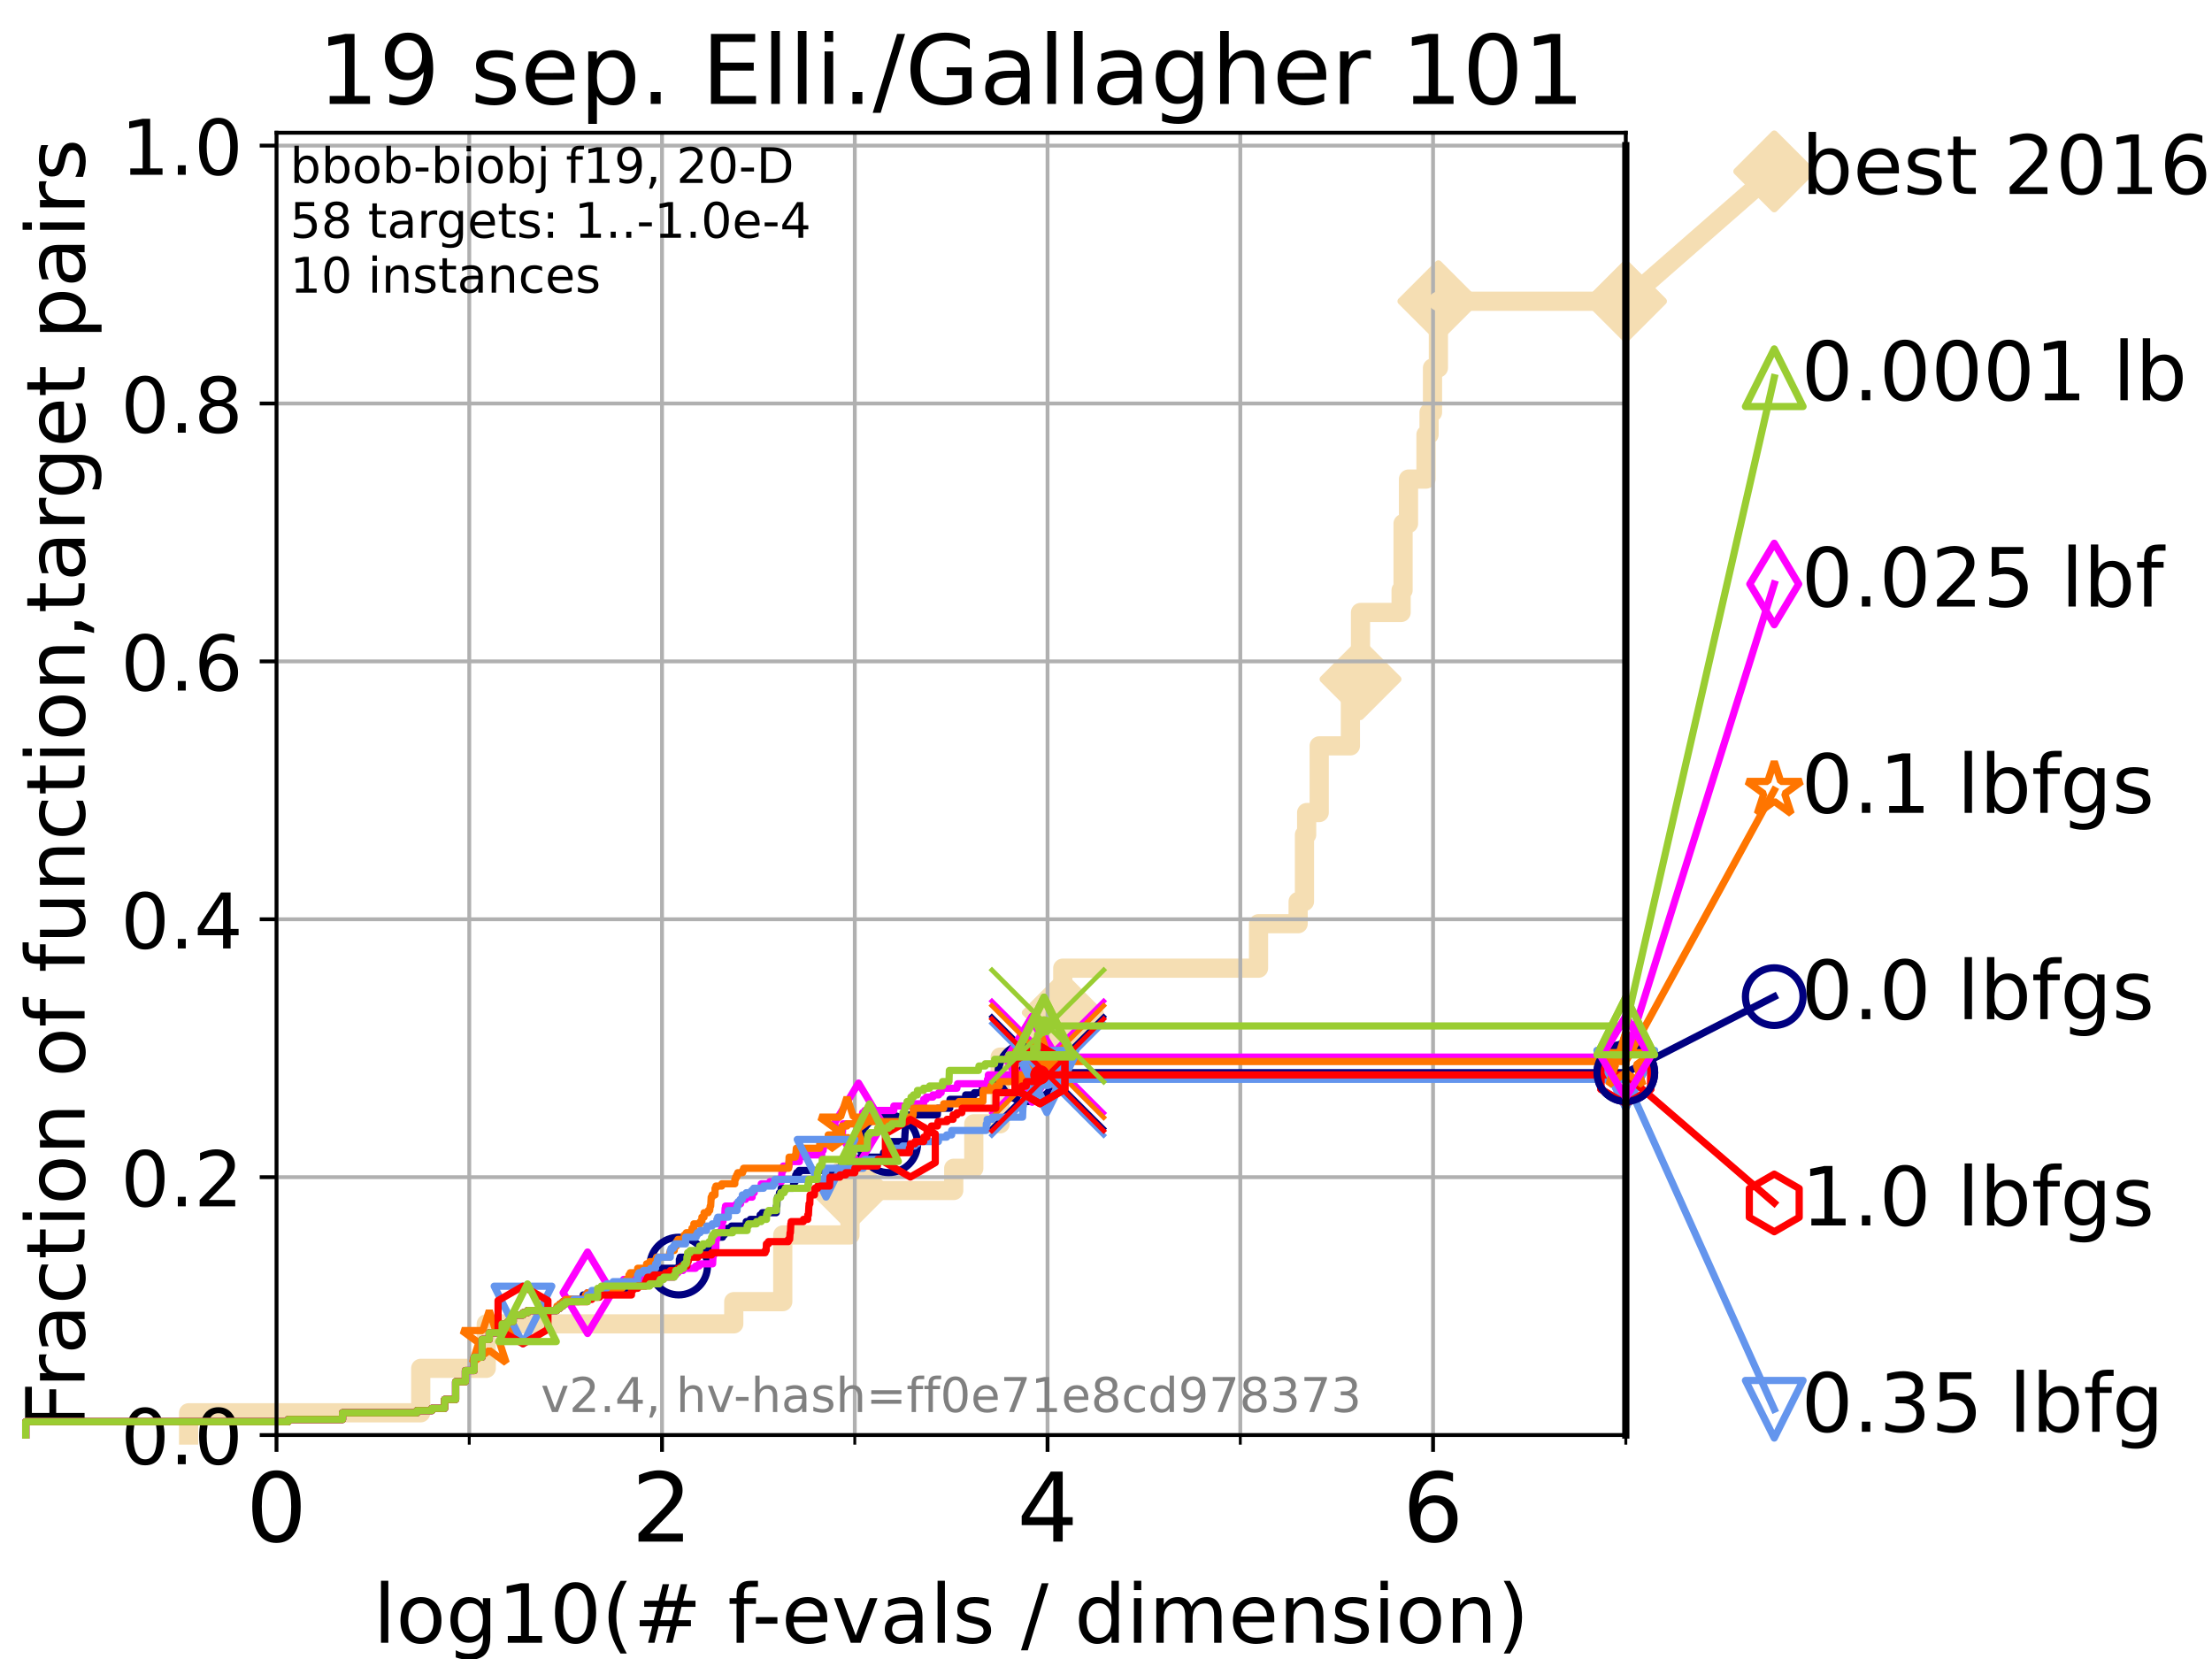 <?xml version="1.0" encoding="utf-8" standalone="no"?>
<!DOCTYPE svg PUBLIC "-//W3C//DTD SVG 1.1//EN"
  "http://www.w3.org/Graphics/SVG/1.1/DTD/svg11.dtd">
<!-- Created with matplotlib (https://matplotlib.org/) -->
<svg height="345.6pt" version="1.1" viewBox="0 0 460.8 345.6" width="460.8pt" xmlns="http://www.w3.org/2000/svg" xmlns:xlink="http://www.w3.org/1999/xlink">
 <defs>
  <style type="text/css">*{stroke-linecap:butt;stroke-linejoin:round;}</style>
 </defs>
 <g id="figure_1">
  <g id="patch_1">
   <path d="M 0 345.6 
L 460.8 345.6 
L 460.8 0 
L 0 0 
z
" style="fill:#ffffff;"/>
  </g>
  <g id="axes_1">
   <g id="patch_2">
    <path d="M 57.6 298.944 
L 338.688 298.944 
L 338.688 27.648 
L 57.6 27.648 
z
" style="fill:#ffffff;"/>
   </g>
   <g id="line2d_1">
    <path d="M 39.292 298.944 
L 39.292 294.313 
L 87.644 294.313 
L 87.644 285.05 
L 101.295 285.05 
L 101.295 275.788 
L 152.856 275.788 
L 152.856 271.157 
L 163.064 271.157 
L 163.064 257.263 
L 177.07 257.263 
L 177.07 248.001 
L 198.678 248.001 
L 198.678 243.37 
L 202.859 243.37 
L 202.859 234.107 
L 208.353 234.107 
L 208.353 220.214 
L 216.624 220.214 
L 216.624 210.951 
L 221.39 210.951 
L 221.39 201.689 
L 262.174 201.689 
L 262.174 192.426 
L 270.426 192.426 
L 270.426 187.795 
L 271.743 187.795 
L 271.743 173.901 
L 272.198 173.901 
L 272.198 169.27 
L 274.814 169.27 
L 274.814 155.377 
L 281.309 155.377 
L 281.309 146.114 
L 282.785 146.114 
L 282.785 141.483 
L 283.416 141.483 
L 283.416 127.589 
L 291.875 127.589 
L 291.875 122.958 
L 292.285 122.958 
L 292.285 109.065 
L 293.417 109.065 
L 293.417 99.802 
L 297.057 99.802 
L 297.057 90.54 
L 297.697 90.54 
L 297.697 85.909 
L 298.415 85.909 
L 298.415 76.646 
L 299.642 76.646 
L 299.642 62.753 
L 338.688 62.753 
" style="fill:none;stroke:#f5deb3;stroke-linecap:square;stroke-width:4;"/>
   </g>
   <g id="line2d_2">
    <defs>
     <path d="M 0 7.778 
L 7.778 0 
L 0 -7.778 
L -7.778 0 
z
" id="m75265064ab" style="stroke:#f5deb3;stroke-linejoin:miter;stroke-width:1.5;"/>
    </defs>
    <g>
     <use style="fill:#f5deb3;stroke:#f5deb3;stroke-linejoin:miter;stroke-width:1.5;" x="177.07" xlink:href="#m75265064ab" y="248.001"/>
     <use style="fill:#f5deb3;stroke:#f5deb3;stroke-linejoin:miter;stroke-width:1.5;" x="221.39" xlink:href="#m75265064ab" y="210.951"/>
     <use style="fill:#f5deb3;stroke:#f5deb3;stroke-linejoin:miter;stroke-width:1.5;" x="283.416" xlink:href="#m75265064ab" y="141.483"/>
     <use style="fill:#f5deb3;stroke:#f5deb3;stroke-linejoin:miter;stroke-width:1.5;" x="299.642" xlink:href="#m75265064ab" y="62.753"/>
     <use style="fill:#f5deb3;stroke:#f5deb3;stroke-linejoin:miter;stroke-width:1.5;" x="338.688" xlink:href="#m75265064ab" y="62.753"/>
    </g>
   </g>
   <g id="line2d_3">
    <path style="fill:none;stroke:#f5deb3;stroke-linecap:square;stroke-width:4;"/>
    <g/>
   </g>
   <g id="line2d_4">
    <path d="M 338.688 62.753 
L 369.608 35.706 
" style="fill:none;stroke:#f5deb3;stroke-linecap:square;stroke-width:4;"/>
    <g>
     <use style="fill:#f5deb3;stroke:#f5deb3;stroke-linejoin:miter;stroke-width:1.5;" x="338.688" xlink:href="#m75265064ab" y="62.753"/>
     <use style="fill:#f5deb3;stroke:#f5deb3;stroke-linejoin:miter;stroke-width:1.5;" x="369.608" xlink:href="#m75265064ab" y="35.706"/>
    </g>
   </g>
   <g id="matplotlib.axis_1">
    <g id="xtick_1">
     <g id="line2d_5">
      <path clip-path="url(#p609e5a78b4)" d="M 57.6 298.944 
L 57.6 27.648 
" style="fill:none;stroke:#b0b0b0;stroke-linecap:square;stroke-width:0.8;"/>
     </g>
     <g id="line2d_6">
      <defs>
       <path d="M 0 0 
L 0 3.5 
" id="me04af12c6e" style="stroke:#000000;stroke-width:0.8;"/>
      </defs>
      <g>
       <use style="stroke:#000000;stroke-width:0.8;" x="57.6" xlink:href="#me04af12c6e" y="298.944"/>
      </g>
     </g>
     <g id="text_1">
      <!-- 0 -->
      <g transform="translate(51.237 321.141)scale(0.2 -0.2)">
       <defs>
        <path d="M 31.781 66.406 
Q 24.172 66.406 20.328 58.906 
Q 16.5 51.422 16.5 36.375 
Q 16.5 21.391 20.328 13.891 
Q 24.172 6.391 31.781 6.391 
Q 39.453 6.391 43.281 13.891 
Q 47.125 21.391 47.125 36.375 
Q 47.125 51.422 43.281 58.906 
Q 39.453 66.406 31.781 66.406 
z
M 31.781 74.219 
Q 44.047 74.219 50.516 64.516 
Q 56.984 54.828 56.984 36.375 
Q 56.984 17.969 50.516 8.266 
Q 44.047 -1.422 31.781 -1.422 
Q 19.531 -1.422 13.062 8.266 
Q 6.594 17.969 6.594 36.375 
Q 6.594 54.828 13.062 64.516 
Q 19.531 74.219 31.781 74.219 
z
" id="DejaVuSans-48"/>
       </defs>
       <use xlink:href="#DejaVuSans-48"/>
      </g>
     </g>
    </g>
    <g id="xtick_2">
     <g id="line2d_7">
      <path clip-path="url(#p609e5a78b4)" d="M 137.911 298.944 
L 137.911 27.648 
" style="fill:none;stroke:#b0b0b0;stroke-linecap:square;stroke-width:0.8;"/>
     </g>
     <g id="line2d_8">
      <g>
       <use style="stroke:#000000;stroke-width:0.8;" x="137.911" xlink:href="#me04af12c6e" y="298.944"/>
      </g>
     </g>
     <g id="text_2">
      <!-- 2 -->
      <g transform="translate(131.548 321.141)scale(0.2 -0.2)">
       <defs>
        <path d="M 19.188 8.297 
L 53.609 8.297 
L 53.609 0 
L 7.328 0 
L 7.328 8.297 
Q 12.938 14.109 22.625 23.891 
Q 32.328 33.688 34.812 36.531 
Q 39.547 41.844 41.422 45.531 
Q 43.312 49.219 43.312 52.781 
Q 43.312 58.594 39.234 62.25 
Q 35.156 65.922 28.609 65.922 
Q 23.969 65.922 18.812 64.312 
Q 13.672 62.703 7.812 59.422 
L 7.812 69.391 
Q 13.766 71.781 18.938 73 
Q 24.125 74.219 28.422 74.219 
Q 39.75 74.219 46.484 68.547 
Q 53.219 62.891 53.219 53.422 
Q 53.219 48.922 51.531 44.891 
Q 49.859 40.875 45.406 35.406 
Q 44.188 33.984 37.641 27.219 
Q 31.109 20.453 19.188 8.297 
z
" id="DejaVuSans-50"/>
       </defs>
       <use xlink:href="#DejaVuSans-50"/>
      </g>
     </g>
    </g>
    <g id="xtick_3">
     <g id="line2d_9">
      <path clip-path="url(#p609e5a78b4)" d="M 218.222 298.944 
L 218.222 27.648 
" style="fill:none;stroke:#b0b0b0;stroke-linecap:square;stroke-width:0.8;"/>
     </g>
     <g id="line2d_10">
      <g>
       <use style="stroke:#000000;stroke-width:0.8;" x="218.222" xlink:href="#me04af12c6e" y="298.944"/>
      </g>
     </g>
     <g id="text_3">
      <!-- 4 -->
      <g transform="translate(211.859 321.141)scale(0.2 -0.2)">
       <defs>
        <path d="M 37.797 64.312 
L 12.891 25.391 
L 37.797 25.391 
z
M 35.203 72.906 
L 47.609 72.906 
L 47.609 25.391 
L 58.016 25.391 
L 58.016 17.188 
L 47.609 17.188 
L 47.609 0 
L 37.797 0 
L 37.797 17.188 
L 4.891 17.188 
L 4.891 26.703 
z
" id="DejaVuSans-52"/>
       </defs>
       <use xlink:href="#DejaVuSans-52"/>
      </g>
     </g>
    </g>
    <g id="xtick_4">
     <g id="line2d_11">
      <path clip-path="url(#p609e5a78b4)" d="M 298.533 298.944 
L 298.533 27.648 
" style="fill:none;stroke:#b0b0b0;stroke-linecap:square;stroke-width:0.8;"/>
     </g>
     <g id="line2d_12">
      <g>
       <use style="stroke:#000000;stroke-width:0.8;" x="298.533" xlink:href="#me04af12c6e" y="298.944"/>
      </g>
     </g>
     <g id="text_4">
      <!-- 6 -->
      <g transform="translate(292.17 321.141)scale(0.2 -0.2)">
       <defs>
        <path d="M 33.016 40.375 
Q 26.375 40.375 22.484 35.828 
Q 18.609 31.297 18.609 23.391 
Q 18.609 15.531 22.484 10.953 
Q 26.375 6.391 33.016 6.391 
Q 39.656 6.391 43.531 10.953 
Q 47.406 15.531 47.406 23.391 
Q 47.406 31.297 43.531 35.828 
Q 39.656 40.375 33.016 40.375 
z
M 52.594 71.297 
L 52.594 62.312 
Q 48.875 64.062 45.094 64.984 
Q 41.312 65.922 37.594 65.922 
Q 27.828 65.922 22.672 59.328 
Q 17.531 52.734 16.797 39.406 
Q 19.672 43.656 24.016 45.922 
Q 28.375 48.188 33.594 48.188 
Q 44.578 48.188 50.953 41.516 
Q 57.328 34.859 57.328 23.391 
Q 57.328 12.156 50.688 5.359 
Q 44.047 -1.422 33.016 -1.422 
Q 20.359 -1.422 13.672 8.266 
Q 6.984 17.969 6.984 36.375 
Q 6.984 53.656 15.188 63.938 
Q 23.391 74.219 37.203 74.219 
Q 40.922 74.219 44.703 73.484 
Q 48.484 72.75 52.594 71.297 
z
" id="DejaVuSans-54"/>
       </defs>
       <use xlink:href="#DejaVuSans-54"/>
      </g>
     </g>
    </g>
    <g id="xtick_5">
     <g id="line2d_13">
      <path clip-path="url(#p609e5a78b4)" d="M 97.755 298.944 
L 97.755 27.648 
" style="fill:none;stroke:#b0b0b0;stroke-linecap:square;stroke-width:0.8;"/>
     </g>
     <g id="line2d_14">
      <defs>
       <path d="M 0 0 
L 0 2 
" id="ma912fc2724" style="stroke:#000000;stroke-width:0.6;"/>
      </defs>
      <g>
       <use style="stroke:#000000;stroke-width:0.6;" x="97.755" xlink:href="#ma912fc2724" y="298.944"/>
      </g>
     </g>
    </g>
    <g id="xtick_6">
     <g id="line2d_15">
      <path clip-path="url(#p609e5a78b4)" d="M 178.066 298.944 
L 178.066 27.648 
" style="fill:none;stroke:#b0b0b0;stroke-linecap:square;stroke-width:0.8;"/>
     </g>
     <g id="line2d_16">
      <g>
       <use style="stroke:#000000;stroke-width:0.6;" x="178.066" xlink:href="#ma912fc2724" y="298.944"/>
      </g>
     </g>
    </g>
    <g id="xtick_7">
     <g id="line2d_17">
      <path clip-path="url(#p609e5a78b4)" d="M 258.377 298.944 
L 258.377 27.648 
" style="fill:none;stroke:#b0b0b0;stroke-linecap:square;stroke-width:0.8;"/>
     </g>
     <g id="line2d_18">
      <g>
       <use style="stroke:#000000;stroke-width:0.6;" x="258.377" xlink:href="#ma912fc2724" y="298.944"/>
      </g>
     </g>
    </g>
    <g id="xtick_8">
     <g id="line2d_19">
      <path clip-path="url(#p609e5a78b4)" d="M 338.688 298.944 
L 338.688 27.648 
" style="fill:none;stroke:#b0b0b0;stroke-linecap:square;stroke-width:0.8;"/>
     </g>
     <g id="line2d_20">
      <g>
       <use style="stroke:#000000;stroke-width:0.6;" x="338.688" xlink:href="#ma912fc2724" y="298.944"/>
      </g>
     </g>
    </g>
    <g id="text_5">
     <!-- log10(# f-evals / dimension) -->
     <g transform="translate(77.764 342.218)scale(0.17 -0.17)">
      <defs>
       <path d="M 9.422 75.984 
L 18.406 75.984 
L 18.406 0 
L 9.422 0 
z
" id="DejaVuSans-108"/>
       <path d="M 30.609 48.391 
Q 23.391 48.391 19.188 42.75 
Q 14.984 37.109 14.984 27.297 
Q 14.984 17.484 19.156 11.844 
Q 23.344 6.203 30.609 6.203 
Q 37.797 6.203 41.984 11.859 
Q 46.188 17.531 46.188 27.297 
Q 46.188 37.016 41.984 42.703 
Q 37.797 48.391 30.609 48.391 
z
M 30.609 56 
Q 42.328 56 49.016 48.375 
Q 55.719 40.766 55.719 27.297 
Q 55.719 13.875 49.016 6.219 
Q 42.328 -1.422 30.609 -1.422 
Q 18.844 -1.422 12.172 6.219 
Q 5.516 13.875 5.516 27.297 
Q 5.516 40.766 12.172 48.375 
Q 18.844 56 30.609 56 
z
" id="DejaVuSans-111"/>
       <path d="M 45.406 27.984 
Q 45.406 37.75 41.375 43.109 
Q 37.359 48.484 30.078 48.484 
Q 22.859 48.484 18.828 43.109 
Q 14.797 37.75 14.797 27.984 
Q 14.797 18.266 18.828 12.891 
Q 22.859 7.516 30.078 7.516 
Q 37.359 7.516 41.375 12.891 
Q 45.406 18.266 45.406 27.984 
z
M 54.391 6.781 
Q 54.391 -7.172 48.188 -13.984 
Q 42 -20.797 29.203 -20.797 
Q 24.469 -20.797 20.266 -20.094 
Q 16.062 -19.391 12.109 -17.922 
L 12.109 -9.188 
Q 16.062 -11.328 19.922 -12.344 
Q 23.781 -13.375 27.781 -13.375 
Q 36.625 -13.375 41.016 -8.766 
Q 45.406 -4.156 45.406 5.172 
L 45.406 9.625 
Q 42.625 4.781 38.281 2.391 
Q 33.938 0 27.875 0 
Q 17.828 0 11.672 7.656 
Q 5.516 15.328 5.516 27.984 
Q 5.516 40.672 11.672 48.328 
Q 17.828 56 27.875 56 
Q 33.938 56 38.281 53.609 
Q 42.625 51.219 45.406 46.391 
L 45.406 54.688 
L 54.391 54.688 
z
" id="DejaVuSans-103"/>
       <path d="M 12.406 8.297 
L 28.516 8.297 
L 28.516 63.922 
L 10.984 60.406 
L 10.984 69.391 
L 28.422 72.906 
L 38.281 72.906 
L 38.281 8.297 
L 54.391 8.297 
L 54.391 0 
L 12.406 0 
z
" id="DejaVuSans-49"/>
       <path d="M 31 75.875 
Q 24.469 64.656 21.281 53.656 
Q 18.109 42.672 18.109 31.391 
Q 18.109 20.125 21.312 9.062 
Q 24.516 -2 31 -13.188 
L 23.188 -13.188 
Q 15.875 -1.703 12.234 9.375 
Q 8.594 20.453 8.594 31.391 
Q 8.594 42.281 12.203 53.312 
Q 15.828 64.359 23.188 75.875 
z
" id="DejaVuSans-40"/>
       <path d="M 51.125 44 
L 36.922 44 
L 32.812 27.688 
L 47.125 27.688 
z
M 43.797 71.781 
L 38.719 51.516 
L 52.984 51.516 
L 58.109 71.781 
L 65.922 71.781 
L 60.891 51.516 
L 76.125 51.516 
L 76.125 44 
L 58.984 44 
L 54.984 27.688 
L 70.516 27.688 
L 70.516 20.219 
L 53.078 20.219 
L 48 0 
L 40.188 0 
L 45.219 20.219 
L 30.906 20.219 
L 25.875 0 
L 18.016 0 
L 23.094 20.219 
L 7.719 20.219 
L 7.719 27.688 
L 24.906 27.688 
L 29 44 
L 13.281 44 
L 13.281 51.516 
L 30.906 51.516 
L 35.891 71.781 
z
" id="DejaVuSans-35"/>
       <path id="DejaVuSans-32"/>
       <path d="M 37.109 75.984 
L 37.109 68.5 
L 28.516 68.5 
Q 23.688 68.5 21.797 66.547 
Q 19.922 64.594 19.922 59.516 
L 19.922 54.688 
L 34.719 54.688 
L 34.719 47.703 
L 19.922 47.703 
L 19.922 0 
L 10.891 0 
L 10.891 47.703 
L 2.297 47.703 
L 2.297 54.688 
L 10.891 54.688 
L 10.891 58.5 
Q 10.891 67.625 15.141 71.797 
Q 19.391 75.984 28.609 75.984 
z
" id="DejaVuSans-102"/>
       <path d="M 4.891 31.391 
L 31.203 31.391 
L 31.203 23.391 
L 4.891 23.391 
z
" id="DejaVuSans-45"/>
       <path d="M 56.203 29.594 
L 56.203 25.203 
L 14.891 25.203 
Q 15.484 15.922 20.484 11.062 
Q 25.484 6.203 34.422 6.203 
Q 39.594 6.203 44.453 7.469 
Q 49.312 8.734 54.109 11.281 
L 54.109 2.781 
Q 49.266 0.734 44.188 -0.344 
Q 39.109 -1.422 33.891 -1.422 
Q 20.797 -1.422 13.156 6.188 
Q 5.516 13.812 5.516 26.812 
Q 5.516 40.234 12.766 48.109 
Q 20.016 56 32.328 56 
Q 43.359 56 49.781 48.891 
Q 56.203 41.797 56.203 29.594 
z
M 47.219 32.234 
Q 47.125 39.594 43.094 43.984 
Q 39.062 48.391 32.422 48.391 
Q 24.906 48.391 20.391 44.141 
Q 15.875 39.891 15.188 32.172 
z
" id="DejaVuSans-101"/>
       <path d="M 2.984 54.688 
L 12.5 54.688 
L 29.594 8.797 
L 46.688 54.688 
L 56.203 54.688 
L 35.688 0 
L 23.484 0 
z
" id="DejaVuSans-118"/>
       <path d="M 34.281 27.484 
Q 23.391 27.484 19.188 25 
Q 14.984 22.516 14.984 16.5 
Q 14.984 11.719 18.141 8.906 
Q 21.297 6.109 26.703 6.109 
Q 34.188 6.109 38.703 11.406 
Q 43.219 16.703 43.219 25.484 
L 43.219 27.484 
z
M 52.203 31.203 
L 52.203 0 
L 43.219 0 
L 43.219 8.297 
Q 40.141 3.328 35.547 0.953 
Q 30.953 -1.422 24.312 -1.422 
Q 15.922 -1.422 10.953 3.297 
Q 6 8.016 6 15.922 
Q 6 25.141 12.172 29.828 
Q 18.359 34.516 30.609 34.516 
L 43.219 34.516 
L 43.219 35.406 
Q 43.219 41.609 39.141 45 
Q 35.062 48.391 27.688 48.391 
Q 23 48.391 18.547 47.266 
Q 14.109 46.141 10.016 43.891 
L 10.016 52.203 
Q 14.938 54.109 19.578 55.047 
Q 24.219 56 28.609 56 
Q 40.484 56 46.344 49.844 
Q 52.203 43.703 52.203 31.203 
z
" id="DejaVuSans-97"/>
       <path d="M 44.281 53.078 
L 44.281 44.578 
Q 40.484 46.531 36.375 47.5 
Q 32.281 48.484 27.875 48.484 
Q 21.188 48.484 17.844 46.438 
Q 14.5 44.391 14.5 40.281 
Q 14.5 37.156 16.891 35.375 
Q 19.281 33.594 26.516 31.984 
L 29.594 31.297 
Q 39.156 29.25 43.188 25.516 
Q 47.219 21.781 47.219 15.094 
Q 47.219 7.469 41.188 3.016 
Q 35.156 -1.422 24.609 -1.422 
Q 20.219 -1.422 15.453 -0.562 
Q 10.688 0.297 5.422 2 
L 5.422 11.281 
Q 10.406 8.688 15.234 7.391 
Q 20.062 6.109 24.812 6.109 
Q 31.156 6.109 34.562 8.281 
Q 37.984 10.453 37.984 14.406 
Q 37.984 18.062 35.516 20.016 
Q 33.062 21.969 24.703 23.781 
L 21.578 24.516 
Q 13.234 26.266 9.516 29.906 
Q 5.812 33.547 5.812 39.891 
Q 5.812 47.609 11.281 51.797 
Q 16.75 56 26.812 56 
Q 31.781 56 36.172 55.266 
Q 40.578 54.547 44.281 53.078 
z
" id="DejaVuSans-115"/>
       <path d="M 25.391 72.906 
L 33.688 72.906 
L 8.297 -9.281 
L 0 -9.281 
z
" id="DejaVuSans-47"/>
       <path d="M 45.406 46.391 
L 45.406 75.984 
L 54.391 75.984 
L 54.391 0 
L 45.406 0 
L 45.406 8.203 
Q 42.578 3.328 38.25 0.953 
Q 33.938 -1.422 27.875 -1.422 
Q 17.969 -1.422 11.734 6.484 
Q 5.516 14.406 5.516 27.297 
Q 5.516 40.188 11.734 48.094 
Q 17.969 56 27.875 56 
Q 33.938 56 38.25 53.625 
Q 42.578 51.266 45.406 46.391 
z
M 14.797 27.297 
Q 14.797 17.391 18.875 11.75 
Q 22.953 6.109 30.078 6.109 
Q 37.203 6.109 41.297 11.75 
Q 45.406 17.391 45.406 27.297 
Q 45.406 37.203 41.297 42.844 
Q 37.203 48.484 30.078 48.484 
Q 22.953 48.484 18.875 42.844 
Q 14.797 37.203 14.797 27.297 
z
" id="DejaVuSans-100"/>
       <path d="M 9.422 54.688 
L 18.406 54.688 
L 18.406 0 
L 9.422 0 
z
M 9.422 75.984 
L 18.406 75.984 
L 18.406 64.594 
L 9.422 64.594 
z
" id="DejaVuSans-105"/>
       <path d="M 52 44.188 
Q 55.375 50.25 60.062 53.125 
Q 64.75 56 71.094 56 
Q 79.641 56 84.281 50.016 
Q 88.922 44.047 88.922 33.016 
L 88.922 0 
L 79.891 0 
L 79.891 32.719 
Q 79.891 40.578 77.094 44.375 
Q 74.312 48.188 68.609 48.188 
Q 61.625 48.188 57.562 43.547 
Q 53.516 38.922 53.516 30.906 
L 53.516 0 
L 44.484 0 
L 44.484 32.719 
Q 44.484 40.625 41.703 44.406 
Q 38.922 48.188 33.109 48.188 
Q 26.219 48.188 22.156 43.531 
Q 18.109 38.875 18.109 30.906 
L 18.109 0 
L 9.078 0 
L 9.078 54.688 
L 18.109 54.688 
L 18.109 46.188 
Q 21.188 51.219 25.484 53.609 
Q 29.781 56 35.688 56 
Q 41.656 56 45.828 52.969 
Q 50 49.953 52 44.188 
z
" id="DejaVuSans-109"/>
       <path d="M 54.891 33.016 
L 54.891 0 
L 45.906 0 
L 45.906 32.719 
Q 45.906 40.484 42.875 44.328 
Q 39.844 48.188 33.797 48.188 
Q 26.516 48.188 22.312 43.547 
Q 18.109 38.922 18.109 30.906 
L 18.109 0 
L 9.078 0 
L 9.078 54.688 
L 18.109 54.688 
L 18.109 46.188 
Q 21.344 51.125 25.703 53.562 
Q 30.078 56 35.797 56 
Q 45.219 56 50.047 50.172 
Q 54.891 44.344 54.891 33.016 
z
" id="DejaVuSans-110"/>
       <path d="M 8.016 75.875 
L 15.828 75.875 
Q 23.141 64.359 26.781 53.312 
Q 30.422 42.281 30.422 31.391 
Q 30.422 20.453 26.781 9.375 
Q 23.141 -1.703 15.828 -13.188 
L 8.016 -13.188 
Q 14.5 -2 17.703 9.062 
Q 20.906 20.125 20.906 31.391 
Q 20.906 42.672 17.703 53.656 
Q 14.5 64.656 8.016 75.875 
z
" id="DejaVuSans-41"/>
      </defs>
      <use xlink:href="#DejaVuSans-108"/>
      <use x="27.783" xlink:href="#DejaVuSans-111"/>
      <use x="88.965" xlink:href="#DejaVuSans-103"/>
      <use x="152.441" xlink:href="#DejaVuSans-49"/>
      <use x="216.064" xlink:href="#DejaVuSans-48"/>
      <use x="279.688" xlink:href="#DejaVuSans-40"/>
      <use x="318.701" xlink:href="#DejaVuSans-35"/>
      <use x="402.49" xlink:href="#DejaVuSans-32"/>
      <use x="434.277" xlink:href="#DejaVuSans-102"/>
      <use x="463.982" xlink:href="#DejaVuSans-45"/>
      <use x="500.066" xlink:href="#DejaVuSans-101"/>
      <use x="561.59" xlink:href="#DejaVuSans-118"/>
      <use x="620.77" xlink:href="#DejaVuSans-97"/>
      <use x="682.049" xlink:href="#DejaVuSans-108"/>
      <use x="709.832" xlink:href="#DejaVuSans-115"/>
      <use x="761.932" xlink:href="#DejaVuSans-32"/>
      <use x="793.719" xlink:href="#DejaVuSans-47"/>
      <use x="827.41" xlink:href="#DejaVuSans-32"/>
      <use x="859.197" xlink:href="#DejaVuSans-100"/>
      <use x="922.674" xlink:href="#DejaVuSans-105"/>
      <use x="950.457" xlink:href="#DejaVuSans-109"/>
      <use x="1047.869" xlink:href="#DejaVuSans-101"/>
      <use x="1109.393" xlink:href="#DejaVuSans-110"/>
      <use x="1172.771" xlink:href="#DejaVuSans-115"/>
      <use x="1224.871" xlink:href="#DejaVuSans-105"/>
      <use x="1252.654" xlink:href="#DejaVuSans-111"/>
      <use x="1313.836" xlink:href="#DejaVuSans-110"/>
      <use x="1377.215" xlink:href="#DejaVuSans-41"/>
     </g>
    </g>
   </g>
   <g id="matplotlib.axis_2">
    <g id="ytick_1">
     <g id="line2d_21">
      <path clip-path="url(#p609e5a78b4)" d="M 57.6 298.944 
L 338.688 298.944 
" style="fill:none;stroke:#b0b0b0;stroke-linecap:square;stroke-width:0.8;"/>
     </g>
     <g id="line2d_22">
      <defs>
       <path d="M 0 0 
L -3.5 0 
" id="m4c022e4c12" style="stroke:#000000;stroke-width:0.8;"/>
      </defs>
      <g>
       <use style="stroke:#000000;stroke-width:0.8;" x="57.6" xlink:href="#m4c022e4c12" y="298.944"/>
      </g>
     </g>
     <g id="text_6">
      <!-- 0.0 -->
      <g transform="translate(25.155 305.023)scale(0.16 -0.16)">
       <defs>
        <path d="M 10.688 12.406 
L 21 12.406 
L 21 0 
L 10.688 0 
z
" id="DejaVuSans-46"/>
       </defs>
       <use xlink:href="#DejaVuSans-48"/>
       <use x="63.623" xlink:href="#DejaVuSans-46"/>
       <use x="95.41" xlink:href="#DejaVuSans-48"/>
      </g>
     </g>
    </g>
    <g id="ytick_2">
     <g id="line2d_23">
      <path clip-path="url(#p609e5a78b4)" d="M 57.6 245.222 
L 338.688 245.222 
" style="fill:none;stroke:#b0b0b0;stroke-linecap:square;stroke-width:0.8;"/>
     </g>
     <g id="line2d_24">
      <g>
       <use style="stroke:#000000;stroke-width:0.8;" x="57.6" xlink:href="#m4c022e4c12" y="245.222"/>
      </g>
     </g>
     <g id="text_7">
      <!-- 0.2 -->
      <g transform="translate(25.155 251.301)scale(0.16 -0.16)">
       <use xlink:href="#DejaVuSans-48"/>
       <use x="63.623" xlink:href="#DejaVuSans-46"/>
       <use x="95.41" xlink:href="#DejaVuSans-50"/>
      </g>
     </g>
    </g>
    <g id="ytick_3">
     <g id="line2d_25">
      <path clip-path="url(#p609e5a78b4)" d="M 57.6 191.5 
L 338.688 191.5 
" style="fill:none;stroke:#b0b0b0;stroke-linecap:square;stroke-width:0.8;"/>
     </g>
     <g id="line2d_26">
      <g>
       <use style="stroke:#000000;stroke-width:0.8;" x="57.6" xlink:href="#m4c022e4c12" y="191.5"/>
      </g>
     </g>
     <g id="text_8">
      <!-- 0.4 -->
      <g transform="translate(25.155 197.579)scale(0.16 -0.16)">
       <use xlink:href="#DejaVuSans-48"/>
       <use x="63.623" xlink:href="#DejaVuSans-46"/>
       <use x="95.41" xlink:href="#DejaVuSans-52"/>
      </g>
     </g>
    </g>
    <g id="ytick_4">
     <g id="line2d_27">
      <path clip-path="url(#p609e5a78b4)" d="M 57.6 137.778 
L 338.688 137.778 
" style="fill:none;stroke:#b0b0b0;stroke-linecap:square;stroke-width:0.8;"/>
     </g>
     <g id="line2d_28">
      <g>
       <use style="stroke:#000000;stroke-width:0.8;" x="57.6" xlink:href="#m4c022e4c12" y="137.778"/>
      </g>
     </g>
     <g id="text_9">
      <!-- 0.6 -->
      <g transform="translate(25.155 143.857)scale(0.16 -0.16)">
       <use xlink:href="#DejaVuSans-48"/>
       <use x="63.623" xlink:href="#DejaVuSans-46"/>
       <use x="95.41" xlink:href="#DejaVuSans-54"/>
      </g>
     </g>
    </g>
    <g id="ytick_5">
     <g id="line2d_29">
      <path clip-path="url(#p609e5a78b4)" d="M 57.6 84.056 
L 338.688 84.056 
" style="fill:none;stroke:#b0b0b0;stroke-linecap:square;stroke-width:0.8;"/>
     </g>
     <g id="line2d_30">
      <g>
       <use style="stroke:#000000;stroke-width:0.8;" x="57.6" xlink:href="#m4c022e4c12" y="84.056"/>
      </g>
     </g>
     <g id="text_10">
      <!-- 0.8 -->
      <g transform="translate(25.155 90.135)scale(0.16 -0.16)">
       <defs>
        <path d="M 31.781 34.625 
Q 24.75 34.625 20.719 30.859 
Q 16.703 27.094 16.703 20.516 
Q 16.703 13.922 20.719 10.156 
Q 24.75 6.391 31.781 6.391 
Q 38.812 6.391 42.859 10.172 
Q 46.922 13.969 46.922 20.516 
Q 46.922 27.094 42.891 30.859 
Q 38.875 34.625 31.781 34.625 
z
M 21.922 38.812 
Q 15.578 40.375 12.031 44.719 
Q 8.5 49.078 8.5 55.328 
Q 8.5 64.062 14.719 69.141 
Q 20.953 74.219 31.781 74.219 
Q 42.672 74.219 48.875 69.141 
Q 55.078 64.062 55.078 55.328 
Q 55.078 49.078 51.531 44.719 
Q 48 40.375 41.703 38.812 
Q 48.828 37.156 52.797 32.312 
Q 56.781 27.484 56.781 20.516 
Q 56.781 9.906 50.312 4.234 
Q 43.844 -1.422 31.781 -1.422 
Q 19.734 -1.422 13.25 4.234 
Q 6.781 9.906 6.781 20.516 
Q 6.781 27.484 10.781 32.312 
Q 14.797 37.156 21.922 38.812 
z
M 18.312 54.391 
Q 18.312 48.734 21.844 45.562 
Q 25.391 42.391 31.781 42.391 
Q 38.141 42.391 41.719 45.562 
Q 45.312 48.734 45.312 54.391 
Q 45.312 60.062 41.719 63.234 
Q 38.141 66.406 31.781 66.406 
Q 25.391 66.406 21.844 63.234 
Q 18.312 60.062 18.312 54.391 
z
" id="DejaVuSans-56"/>
       </defs>
       <use xlink:href="#DejaVuSans-48"/>
       <use x="63.623" xlink:href="#DejaVuSans-46"/>
       <use x="95.41" xlink:href="#DejaVuSans-56"/>
      </g>
     </g>
    </g>
    <g id="ytick_6">
     <g id="line2d_31">
      <path clip-path="url(#p609e5a78b4)" d="M 57.6 30.334 
L 338.688 30.334 
" style="fill:none;stroke:#b0b0b0;stroke-linecap:square;stroke-width:0.8;"/>
     </g>
     <g id="line2d_32">
      <g>
       <use style="stroke:#000000;stroke-width:0.8;" x="57.6" xlink:href="#m4c022e4c12" y="30.334"/>
      </g>
     </g>
     <g id="text_11">
      <!-- 1.0 -->
      <g transform="translate(25.155 36.413)scale(0.16 -0.16)">
       <use xlink:href="#DejaVuSans-49"/>
       <use x="63.623" xlink:href="#DejaVuSans-46"/>
       <use x="95.41" xlink:href="#DejaVuSans-48"/>
      </g>
     </g>
    </g>
    <g id="text_12">
     <!-- Fraction of function,target pairs -->
     <g transform="translate(17.62 297.681)rotate(-90)scale(0.17 -0.17)">
      <defs>
       <path d="M 9.812 72.906 
L 51.703 72.906 
L 51.703 64.594 
L 19.672 64.594 
L 19.672 43.109 
L 48.578 43.109 
L 48.578 34.812 
L 19.672 34.812 
L 19.672 0 
L 9.812 0 
z
" id="DejaVuSans-70"/>
       <path d="M 41.109 46.297 
Q 39.594 47.172 37.812 47.578 
Q 36.031 48 33.891 48 
Q 26.266 48 22.188 43.047 
Q 18.109 38.094 18.109 28.812 
L 18.109 0 
L 9.078 0 
L 9.078 54.688 
L 18.109 54.688 
L 18.109 46.188 
Q 20.953 51.172 25.484 53.578 
Q 30.031 56 36.531 56 
Q 37.453 56 38.578 55.875 
Q 39.703 55.766 41.062 55.516 
z
" id="DejaVuSans-114"/>
       <path d="M 48.781 52.594 
L 48.781 44.188 
Q 44.969 46.297 41.141 47.344 
Q 37.312 48.391 33.406 48.391 
Q 24.656 48.391 19.812 42.844 
Q 14.984 37.312 14.984 27.297 
Q 14.984 17.281 19.812 11.734 
Q 24.656 6.203 33.406 6.203 
Q 37.312 6.203 41.141 7.25 
Q 44.969 8.297 48.781 10.406 
L 48.781 2.094 
Q 45.016 0.344 40.984 -0.531 
Q 36.969 -1.422 32.422 -1.422 
Q 20.062 -1.422 12.781 6.344 
Q 5.516 14.109 5.516 27.297 
Q 5.516 40.672 12.859 48.328 
Q 20.219 56 33.016 56 
Q 37.156 56 41.109 55.141 
Q 45.062 54.297 48.781 52.594 
z
" id="DejaVuSans-99"/>
       <path d="M 18.312 70.219 
L 18.312 54.688 
L 36.812 54.688 
L 36.812 47.703 
L 18.312 47.703 
L 18.312 18.016 
Q 18.312 11.328 20.141 9.422 
Q 21.969 7.516 27.594 7.516 
L 36.812 7.516 
L 36.812 0 
L 27.594 0 
Q 17.188 0 13.234 3.875 
Q 9.281 7.766 9.281 18.016 
L 9.281 47.703 
L 2.688 47.703 
L 2.688 54.688 
L 9.281 54.688 
L 9.281 70.219 
z
" id="DejaVuSans-116"/>
       <path d="M 8.5 21.578 
L 8.5 54.688 
L 17.484 54.688 
L 17.484 21.922 
Q 17.484 14.156 20.5 10.266 
Q 23.531 6.391 29.594 6.391 
Q 36.859 6.391 41.078 11.031 
Q 45.312 15.672 45.312 23.688 
L 45.312 54.688 
L 54.297 54.688 
L 54.297 0 
L 45.312 0 
L 45.312 8.406 
Q 42.047 3.422 37.719 1 
Q 33.406 -1.422 27.688 -1.422 
Q 18.266 -1.422 13.375 4.438 
Q 8.5 10.297 8.5 21.578 
z
M 31.109 56 
z
" id="DejaVuSans-117"/>
       <path d="M 11.719 12.406 
L 22.016 12.406 
L 22.016 4 
L 14.016 -11.625 
L 7.719 -11.625 
L 11.719 4 
z
" id="DejaVuSans-44"/>
       <path d="M 18.109 8.203 
L 18.109 -20.797 
L 9.078 -20.797 
L 9.078 54.688 
L 18.109 54.688 
L 18.109 46.391 
Q 20.953 51.266 25.266 53.625 
Q 29.594 56 35.594 56 
Q 45.562 56 51.781 48.094 
Q 58.016 40.188 58.016 27.297 
Q 58.016 14.406 51.781 6.484 
Q 45.562 -1.422 35.594 -1.422 
Q 29.594 -1.422 25.266 0.953 
Q 20.953 3.328 18.109 8.203 
z
M 48.688 27.297 
Q 48.688 37.203 44.609 42.844 
Q 40.531 48.484 33.406 48.484 
Q 26.266 48.484 22.188 42.844 
Q 18.109 37.203 18.109 27.297 
Q 18.109 17.391 22.188 11.75 
Q 26.266 6.109 33.406 6.109 
Q 40.531 6.109 44.609 11.75 
Q 48.688 17.391 48.688 27.297 
z
" id="DejaVuSans-112"/>
      </defs>
      <use xlink:href="#DejaVuSans-70"/>
      <use x="50.27" xlink:href="#DejaVuSans-114"/>
      <use x="91.383" xlink:href="#DejaVuSans-97"/>
      <use x="152.662" xlink:href="#DejaVuSans-99"/>
      <use x="207.643" xlink:href="#DejaVuSans-116"/>
      <use x="246.852" xlink:href="#DejaVuSans-105"/>
      <use x="274.635" xlink:href="#DejaVuSans-111"/>
      <use x="335.816" xlink:href="#DejaVuSans-110"/>
      <use x="399.195" xlink:href="#DejaVuSans-32"/>
      <use x="430.982" xlink:href="#DejaVuSans-111"/>
      <use x="492.164" xlink:href="#DejaVuSans-102"/>
      <use x="527.369" xlink:href="#DejaVuSans-32"/>
      <use x="559.156" xlink:href="#DejaVuSans-102"/>
      <use x="594.361" xlink:href="#DejaVuSans-117"/>
      <use x="657.74" xlink:href="#DejaVuSans-110"/>
      <use x="721.119" xlink:href="#DejaVuSans-99"/>
      <use x="776.1" xlink:href="#DejaVuSans-116"/>
      <use x="815.309" xlink:href="#DejaVuSans-105"/>
      <use x="843.092" xlink:href="#DejaVuSans-111"/>
      <use x="904.273" xlink:href="#DejaVuSans-110"/>
      <use x="967.652" xlink:href="#DejaVuSans-44"/>
      <use x="999.439" xlink:href="#DejaVuSans-116"/>
      <use x="1038.648" xlink:href="#DejaVuSans-97"/>
      <use x="1099.928" xlink:href="#DejaVuSans-114"/>
      <use x="1139.291" xlink:href="#DejaVuSans-103"/>
      <use x="1202.768" xlink:href="#DejaVuSans-101"/>
      <use x="1264.291" xlink:href="#DejaVuSans-116"/>
      <use x="1303.5" xlink:href="#DejaVuSans-32"/>
      <use x="1335.287" xlink:href="#DejaVuSans-112"/>
      <use x="1398.764" xlink:href="#DejaVuSans-97"/>
      <use x="1460.043" xlink:href="#DejaVuSans-105"/>
      <use x="1487.826" xlink:href="#DejaVuSans-114"/>
      <use x="1528.939" xlink:href="#DejaVuSans-115"/>
     </g>
    </g>
   </g>
   <g id="line2d_33">
    <defs>
     <path d="M 0 1.5 
C 0.398 1.5 0.779 1.342 1.061 1.061 
C 1.342 0.779 1.5 0.398 1.5 0 
C 1.5 -0.398 1.342 -0.779 1.061 -1.061 
C 0.779 -1.342 0.398 -1.5 0 -1.5 
C -0.398 -1.5 -0.779 -1.342 -1.061 -1.061 
C -1.342 -0.779 -1.5 -0.398 -1.5 0 
C -1.5 0.398 -1.342 0.779 -1.061 1.061 
C -0.779 1.342 -0.398 1.5 0 1.5 
z
" id="mcf843aa815" style="stroke:#f5deb3;"/>
    </defs>
    <g>
     <use style="fill:#f5deb3;stroke:#f5deb3;" x="299.642" xlink:href="#mcf843aa815" y="62.753"/>
     <use style="fill:#f5deb3;stroke:#f5deb3;" x="299.642" xlink:href="#mcf843aa815" y="62.753"/>
    </g>
   </g>
   <g id="line2d_34">
    <defs>
     <path d="M 0 1.5 
C 0.398 1.5 0.779 1.342 1.061 1.061 
C 1.342 0.779 1.5 0.398 1.5 0 
C 1.5 -0.398 1.342 -0.779 1.061 -1.061 
C 0.779 -1.342 0.398 -1.5 0 -1.5 
C -0.398 -1.5 -0.779 -1.342 -1.061 -1.061 
C -1.342 -0.779 -1.5 -0.398 -1.5 0 
C -1.5 0.398 -1.342 0.779 -1.061 1.061 
C -0.779 1.342 -0.398 1.5 0 1.5 
z
" id="ma2c0723011" style="stroke:#000080;"/>
    </defs>
    <g>
     <use style="fill:#000080;stroke:#000080;" x="213.96" xlink:href="#ma2c0723011" y="223.455"/>
     <use style="fill:#000080;stroke:#000080;" x="213.96" xlink:href="#ma2c0723011" y="223.455"/>
    </g>
   </g>
   <g id="line2d_35">
    <path d="M 5.357 298.944 
L 5.357 296.165 
L 60.037 296.165 
L 60.037 295.702 
L 71.35 295.702 
L 71.35 294.313 
L 86.847 294.313 
L 86.847 293.85 
L 89.973 293.85 
L 89.973 293.387 
L 92.622 293.387 
L 92.622 291.534 
L 94.921 291.534 
L 94.921 287.829 
L 96.952 287.829 
L 96.952 285.514 
L 98.772 285.514 
L 98.772 282.735 
L 100.419 282.735 
L 100.419 279.03 
L 101.924 279.03 
L 101.924 277.64 
L 104.592 277.64 
L 104.592 275.788 
L 105.788 275.788 
L 105.788 275.325 
L 106.906 275.325 
L 106.906 273.935 
L 108.949 273.935 
L 108.949 273.472 
L 109.887 273.472 
L 109.887 273.009 
L 115.989 273.009 
L 115.989 272.546 
L 116.621 272.546 
L 116.651 271.62 
L 117.231 271.62 
L 117.231 271.157 
L 117.821 271.157 
L 117.821 270.694 
L 121.49 270.694 
L 121.49 269.767 
L 122.383 269.767 
L 122.383 269.304 
L 127.068 269.304 
L 127.068 268.841 
L 128.381 268.841 
L 128.381 268.378 
L 130.465 268.378 
L 130.465 267.915 
L 132.327 267.915 
L 132.327 267.452 
L 134.019 267.452 
L 134.019 266.989 
L 134.682 266.989 
L 134.682 266.526 
L 134.901 266.526 
L 134.901 266.062 
L 135.118 266.062 
L 135.128 264.673 
L 135.552 264.673 
L 135.552 264.21 
L 141.379 264.21 
L 141.379 263.747 
L 141.528 263.747 
L 141.528 262.357 
L 141.676 262.357 
L 141.676 261.894 
L 144.02 261.894 
L 144.02 260.968 
L 146.426 260.968 
L 146.426 260.505 
L 146.649 260.505 
L 146.649 260.042 
L 147.735 260.042 
L 147.735 259.579 
L 147.942 259.579 
L 147.942 259.116 
L 149.035 259.116 
L 149.035 257.726 
L 150.523 257.726 
L 150.523 257.263 
L 150.879 257.263 
L 150.879 256.8 
L 151.052 256.8 
L 151.052 256.337 
L 151.558 256.337 
L 151.558 255.874 
L 152.375 255.874 
L 152.375 255.411 
L 155.447 255.411 
L 155.447 254.484 
L 156.3 254.484 
L 156.3 254.021 
L 158.35 254.021 
L 158.35 253.095 
L 158.793 253.095 
L 158.793 252.632 
L 161.694 252.632 
L 161.743 251.243 
L 161.834 251.243 
L 161.883 249.853 
L 161.973 249.853 
L 161.973 249.39 
L 162.379 249.39 
L 162.379 248.464 
L 162.735 248.464 
L 162.735 247.538 
L 165.321 247.538 
L 165.321 246.611 
L 165.435 246.611 
L 165.435 246.148 
L 165.66 246.148 
L 165.766 244.759 
L 165.992 244.759 
L 165.992 244.296 
L 166.463 244.296 
L 166.463 243.833 
L 174.511 243.833 
L 174.511 243.37 
L 175.344 243.37 
L 175.344 242.443 
L 178.347 242.443 
L 178.347 241.98 
L 179.163 241.98 
L 179.192 241.054 
L 184.037 241.054 
L 184.063 240.128 
L 184.801 240.128 
L 184.851 238.275 
L 185.145 238.275 
L 185.145 237.812 
L 188.439 237.812 
L 188.54 235.96 
L 188.56 235.96 
L 188.62 234.57 
L 188.909 234.57 
L 188.978 232.255 
L 195.267 232.255 
L 195.342 230.865 
L 197.848 230.865 
L 197.907 229.013 
L 201.169 229.013 
L 201.169 228.087 
L 202.983 228.087 
L 202.983 227.623 
L 204.637 227.623 
L 204.637 226.697 
L 206.547 226.697 
L 206.547 225.771 
L 207.075 225.771 
L 207.075 224.845 
L 213.911 224.845 
L 213.96 223.455 
L 338.688 223.455 
L 338.688 223.455 
" style="fill:none;stroke:#000080;stroke-linecap:square;stroke-width:1.5;"/>
   </g>
   <g id="line2d_36">
    <defs>
     <path d="M 0 6 
C 1.591 6 3.117 5.368 4.243 4.243 
C 5.368 3.117 6 1.591 6 0 
C 6 -1.591 5.368 -3.117 4.243 -4.243 
C 3.117 -5.368 1.591 -6 0 -6 
C -1.591 -6 -3.117 -5.368 -4.243 -4.243 
C -5.368 -3.117 -6 -1.591 -6 0 
C -6 1.591 -5.368 3.117 -4.243 4.243 
C -3.117 5.368 -1.591 6 0 6 
z
" id="m53a36d0164" style="stroke:#000080;stroke-width:1.5;"/>
    </defs>
    <g>
     <use style="fill-opacity:0;stroke:#000080;stroke-width:1.5;" x="141.379" xlink:href="#m53a36d0164" y="263.747"/>
     <use style="fill-opacity:0;stroke:#000080;stroke-width:1.5;" x="185.145" xlink:href="#m53a36d0164" y="238.275"/>
     <use style="fill-opacity:0;stroke:#000080;stroke-width:1.5;" x="213.96" xlink:href="#m53a36d0164" y="223.455"/>
     <use style="fill-opacity:0;stroke:#000080;stroke-width:1.5;" x="213.96" xlink:href="#m53a36d0164" y="223.455"/>
     <use style="fill-opacity:0;stroke:#000080;stroke-width:1.5;" x="338.688" xlink:href="#m53a36d0164" y="223.455"/>
    </g>
   </g>
   <g id="line2d_37">
    <path style="fill:none;stroke:#000080;stroke-linecap:square;stroke-width:1.5;"/>
    <g/>
   </g>
   <g id="line2d_38">
    <path clip-path="url(#p609e5a78b4)" d="M 218.26 223.455 
" style="fill:none;stroke:#000080;stroke-linecap:square;stroke-width:1.5;"/>
    <defs>
     <path d="M -12 12 
L 12 -12 
M -12 -12 
L 12 12 
" id="m8c6f7d16e4" style="stroke:#000080;"/>
    </defs>
    <g clip-path="url(#p609e5a78b4)">
     <use style="fill:#000080;stroke:#000080;" x="218.26" xlink:href="#m8c6f7d16e4" y="223.455"/>
    </g>
   </g>
   <g id="line2d_39">
    <defs>
     <path d="M 0 1.5 
C 0.398 1.5 0.779 1.342 1.061 1.061 
C 1.342 0.779 1.5 0.398 1.5 0 
C 1.5 -0.398 1.342 -0.779 1.061 -1.061 
C 0.779 -1.342 0.398 -1.5 0 -1.5 
C -0.398 -1.5 -0.779 -1.342 -1.061 -1.061 
C -1.342 -0.779 -1.5 -0.398 -1.5 0 
C -1.5 0.398 -1.342 0.779 -1.061 1.061 
C -0.779 1.342 -0.398 1.5 0 1.5 
z
" id="m549521f6ad" style="stroke:#ff00ff;"/>
    </defs>
    <g>
     <use style="fill:#ff00ff;stroke:#ff00ff;" x="215.018" xlink:href="#m549521f6ad" y="220.214"/>
     <use style="fill:#ff00ff;stroke:#ff00ff;" x="215.018" xlink:href="#m549521f6ad" y="220.214"/>
    </g>
   </g>
   <g id="line2d_40">
    <path d="M 5.357 298.944 
L 5.357 296.165 
L 60.037 296.165 
L 60.037 295.702 
L 71.35 295.702 
L 71.35 294.313 
L 86.847 294.313 
L 86.847 293.85 
L 89.973 293.85 
L 89.973 293.387 
L 92.622 293.387 
L 92.622 291.534 
L 94.921 291.534 
L 94.921 287.829 
L 96.952 287.829 
L 96.952 285.514 
L 98.772 285.514 
L 98.772 282.735 
L 100.419 282.735 
L 100.419 279.03 
L 101.924 279.03 
L 101.924 277.64 
L 104.592 277.64 
L 104.592 275.788 
L 105.788 275.788 
L 105.788 275.325 
L 106.906 275.325 
L 106.906 273.935 
L 108.949 273.935 
L 108.949 273.472 
L 109.887 273.472 
L 109.887 273.009 
L 115.989 273.009 
L 115.989 272.546 
L 116.621 272.546 
L 116.621 272.083 
L 117.231 272.083 
L 117.231 271.62 
L 117.821 271.62 
L 117.821 271.157 
L 120.525 271.157 
L 120.525 270.694 
L 122.383 270.694 
L 122.405 269.304 
L 128.077 269.304 
L 128.077 268.378 
L 128.709 268.378 
L 128.709 267.915 
L 129.305 267.915 
L 129.305 267.452 
L 129.616 267.452 
L 129.616 266.989 
L 129.909 266.989 
L 129.909 266.526 
L 138.084 266.526 
L 138.084 266.062 
L 140.303 266.062 
L 140.303 265.599 
L 140.775 265.599 
L 140.775 265.136 
L 141.235 265.136 
L 141.235 264.673 
L 142.264 264.673 
L 142.264 264.21 
L 144.906 264.21 
L 144.906 263.747 
L 145.627 263.747 
L 145.627 263.284 
L 148.45 263.284 
L 148.549 261.431 
L 148.747 261.431 
L 148.747 260.968 
L 148.943 260.968 
L 148.943 260.042 
L 149.136 260.042 
L 149.141 258.189 
L 149.332 258.189 
L 149.423 256.8 
L 150.164 256.8 
L 150.164 256.337 
L 150.348 256.337 
L 150.438 254.484 
L 150.616 254.484 
L 150.616 253.558 
L 150.961 253.558 
L 151.052 251.706 
L 151.138 251.706 
L 151.138 251.243 
L 153.391 251.243 
L 153.391 250.779 
L 154.273 250.779 
L 154.273 249.853 
L 155.316 249.853 
L 155.316 249.39 
L 156.691 249.39 
L 156.691 248.464 
L 157.116 248.464 
L 157.116 247.538 
L 158.581 247.538 
L 158.581 246.611 
L 160.389 246.611 
L 160.389 246.148 
L 162.785 246.148 
L 162.873 244.296 
L 162.917 244.296 
L 162.917 243.833 
L 163.177 243.833 
L 163.177 242.906 
L 164.383 242.906 
L 164.383 241.98 
L 166.531 241.98 
L 166.531 241.054 
L 166.894 241.054 
L 166.894 240.591 
L 171.181 240.591 
L 171.181 239.665 
L 171.477 239.665 
L 171.504 238.738 
L 171.856 238.738 
L 171.856 238.275 
L 172.397 238.275 
L 172.397 237.349 
L 174.956 237.349 
L 174.956 236.423 
L 175.367 236.423 
L 175.367 235.96 
L 175.499 235.96 
L 175.541 235.033 
L 175.619 235.033 
L 175.619 234.107 
L 178.846 234.107 
L 178.915 233.181 
L 179.482 233.181 
L 179.482 232.718 
L 179.689 232.718 
L 179.689 231.792 
L 180.161 231.792 
L 180.161 231.328 
L 186.198 231.328 
L 186.198 230.402 
L 190.351 230.402 
L 190.351 229.939 
L 192.409 229.939 
L 192.409 229.013 
L 192.956 229.013 
L 192.956 228.55 
L 194.337 228.55 
L 194.337 228.087 
L 195.56 228.087 
L 195.56 227.623 
L 196.069 227.623 
L 196.069 226.697 
L 199.345 226.697 
L 199.345 226.234 
L 199.474 226.234 
L 199.474 225.771 
L 205.708 225.771 
L 205.708 224.845 
L 205.891 224.845 
L 205.891 223.918 
L 213.188 223.918 
L 213.247 222.529 
L 214.965 222.529 
L 215.018 220.214 
L 338.688 220.214 
L 338.688 220.214 
" style="fill:none;stroke:#ff00ff;stroke-linecap:square;stroke-width:1.5;"/>
   </g>
   <g id="line2d_41">
    <defs>
     <path d="M 0 8.485 
L 5.091 0 
L 0 -8.485 
L -5.091 0 
z
" id="m513a280d60" style="stroke:#ff00ff;stroke-linejoin:miter;stroke-width:1.5;"/>
    </defs>
    <g>
     <use style="fill-opacity:0;stroke:#ff00ff;stroke-linejoin:miter;stroke-width:1.5;" x="122.405" xlink:href="#m513a280d60" y="269.304"/>
     <use style="fill-opacity:0;stroke:#ff00ff;stroke-linejoin:miter;stroke-width:1.5;" x="178.846" xlink:href="#m513a280d60" y="234.107"/>
     <use style="fill-opacity:0;stroke:#ff00ff;stroke-linejoin:miter;stroke-width:1.5;" x="215.018" xlink:href="#m513a280d60" y="221.14"/>
     <use style="fill-opacity:0;stroke:#ff00ff;stroke-linejoin:miter;stroke-width:1.5;" x="215.018" xlink:href="#m513a280d60" y="220.214"/>
     <use style="fill-opacity:0;stroke:#ff00ff;stroke-linejoin:miter;stroke-width:1.5;" x="215.018" xlink:href="#m513a280d60" y="220.214"/>
     <use style="fill-opacity:0;stroke:#ff00ff;stroke-linejoin:miter;stroke-width:1.5;" x="338.688" xlink:href="#m513a280d60" y="220.214"/>
    </g>
   </g>
   <g id="line2d_42">
    <path style="fill:none;stroke:#ff00ff;stroke-linecap:square;stroke-width:1.5;"/>
    <g/>
   </g>
   <g id="line2d_43">
    <path clip-path="url(#p609e5a78b4)" d="M 218.271 220.214 
" style="fill:none;stroke:#ff00ff;stroke-linecap:square;stroke-width:1.5;"/>
    <defs>
     <path d="M -12 12 
L 12 -12 
M -12 -12 
L 12 12 
" id="m5634da8839" style="stroke:#ff00ff;"/>
    </defs>
    <g clip-path="url(#p609e5a78b4)">
     <use style="fill:#ff00ff;stroke:#ff00ff;" x="218.271" xlink:href="#m5634da8839" y="220.214"/>
    </g>
   </g>
   <g id="line2d_44">
    <defs>
     <path d="M 0 1.5 
C 0.398 1.5 0.779 1.342 1.061 1.061 
C 1.342 0.779 1.5 0.398 1.5 0 
C 1.5 -0.398 1.342 -0.779 1.061 -1.061 
C 0.779 -1.342 0.398 -1.5 0 -1.5 
C -0.398 -1.5 -0.779 -1.342 -1.061 -1.061 
C -1.342 -0.779 -1.5 -0.398 -1.5 0 
C -1.5 0.398 -1.342 0.779 -1.061 1.061 
C -0.779 1.342 -0.398 1.5 0 1.5 
z
" id="mb3615b4c13" style="stroke:#ff7500;"/>
    </defs>
    <g>
     <use style="fill:#ff7500;stroke:#ff7500;" x="216.686" xlink:href="#mb3615b4c13" y="221.14"/>
     <use style="fill:#ff7500;stroke:#ff7500;" x="216.686" xlink:href="#mb3615b4c13" y="221.14"/>
    </g>
   </g>
   <g id="line2d_45">
    <path d="M 5.357 298.944 
L 5.357 296.165 
L 60.037 296.165 
L 60.037 295.702 
L 71.35 295.702 
L 71.35 294.313 
L 86.847 294.313 
L 86.847 293.85 
L 89.973 293.85 
L 89.973 293.387 
L 92.622 293.387 
L 92.622 291.534 
L 94.921 291.534 
L 94.921 287.829 
L 96.952 287.829 
L 96.952 285.514 
L 98.772 285.514 
L 98.772 282.735 
L 100.419 282.735 
L 100.419 279.03 
L 101.924 279.03 
L 101.924 277.64 
L 104.592 277.64 
L 104.592 275.788 
L 105.788 275.788 
L 105.788 275.325 
L 106.906 275.325 
L 106.906 273.935 
L 108.949 273.935 
L 108.949 273.472 
L 109.887 273.472 
L 109.887 273.009 
L 115.989 273.009 
L 116.02 272.083 
L 116.621 272.083 
L 116.621 271.62 
L 117.231 271.62 
L 117.231 271.157 
L 117.821 271.157 
L 117.821 270.694 
L 121.953 270.694 
L 121.953 269.767 
L 122.383 269.767 
L 122.383 269.304 
L 124.892 269.304 
L 124.892 268.841 
L 125.274 268.841 
L 125.274 268.378 
L 129.616 268.378 
L 129.616 267.915 
L 129.895 267.915 
L 129.895 267.452 
L 130.465 267.452 
L 130.479 266.526 
L 131.018 266.526 
L 131.018 265.599 
L 131.287 265.599 
L 131.287 265.136 
L 132.836 265.136 
L 132.836 264.21 
L 134.693 264.21 
L 134.693 263.284 
L 135.341 263.284 
L 135.341 262.821 
L 136.57 262.821 
L 136.57 262.357 
L 136.767 262.357 
L 136.767 261.894 
L 139.478 261.894 
L 139.494 260.968 
L 139.644 260.968 
L 139.644 260.505 
L 140.462 260.505 
L 140.462 259.579 
L 140.93 259.579 
L 140.93 258.653 
L 141.228 258.653 
L 141.228 258.189 
L 142.547 258.189 
L 142.547 257.263 
L 142.963 257.263 
L 142.963 256.8 
L 144.032 256.8 
L 144.032 256.337 
L 144.148 256.337 
L 144.148 255.874 
L 144.534 255.874 
L 144.534 254.948 
L 145.86 254.948 
L 145.86 254.484 
L 146.216 254.484 
L 146.216 253.558 
L 146.665 253.558 
L 146.665 252.632 
L 147.53 252.632 
L 147.53 252.169 
L 147.844 252.169 
L 147.947 251.243 
L 148.05 251.243 
L 148.152 249.39 
L 148.354 249.39 
L 148.354 248.927 
L 148.952 248.927 
L 148.952 247.538 
L 149.136 247.538 
L 149.136 247.075 
L 150.353 247.075 
L 150.353 246.611 
L 153.08 246.611 
L 153.08 245.685 
L 153.233 245.685 
L 153.233 245.222 
L 153.46 245.222 
L 153.46 244.759 
L 153.683 244.759 
L 153.683 244.296 
L 154.695 244.296 
L 154.695 243.833 
L 154.903 243.833 
L 154.903 243.37 
L 164.301 243.37 
L 164.381 241.054 
L 165.669 241.054 
L 165.669 240.591 
L 165.78 240.591 
L 165.891 239.201 
L 170.766 239.201 
L 170.766 238.275 
L 172.027 238.275 
L 172.027 237.349 
L 172.537 237.349 
L 172.537 236.423 
L 175.259 236.423 
L 175.323 235.033 
L 175.43 235.033 
L 175.43 234.57 
L 176.446 234.57 
L 176.446 234.107 
L 178.705 234.107 
L 178.705 233.644 
L 188.993 233.644 
L 188.993 232.718 
L 190.115 232.718 
L 190.115 232.255 
L 190.233 232.255 
L 190.279 230.865 
L 196.582 230.865 
L 196.582 229.939 
L 199.75 229.939 
L 199.75 229.476 
L 204.751 229.476 
L 204.807 227.16 
L 206.409 227.16 
L 206.42 226.234 
L 208.185 226.234 
L 208.185 225.308 
L 212.16 225.308 
L 212.16 224.382 
L 212.318 224.382 
L 212.318 223.918 
L 216.025 223.918 
L 216.033 222.529 
L 216.668 222.529 
L 216.686 221.14 
L 338.688 221.14 
L 338.688 221.14 
" style="fill:none;stroke:#ff7500;stroke-linecap:square;stroke-width:1.5;"/>
   </g>
   <g id="line2d_46">
    <defs>
     <path d="M 0 -6 
L -1.347 -1.854 
L -5.706 -1.854 
L -2.18 0.708 
L -3.527 4.854 
L -0 2.292 
L 3.527 4.854 
L 2.18 0.708 
L 5.706 -1.854 
L 1.347 -1.854 
z
" id="m88c190a520" style="stroke:#ff7500;stroke-linejoin:bevel;stroke-width:1.5;"/>
    </defs>
    <g>
     <use style="fill-opacity:0;stroke:#ff7500;stroke-linejoin:bevel;stroke-width:1.5;" x="101.924" xlink:href="#m88c190a520" y="279.03"/>
     <use style="fill-opacity:0;stroke:#ff7500;stroke-linejoin:bevel;stroke-width:1.5;" x="176.446" xlink:href="#m88c190a520" y="234.57"/>
     <use style="fill-opacity:0;stroke:#ff7500;stroke-linejoin:bevel;stroke-width:1.5;" x="216.686" xlink:href="#m88c190a520" y="221.603"/>
     <use style="fill-opacity:0;stroke:#ff7500;stroke-linejoin:bevel;stroke-width:1.5;" x="216.686" xlink:href="#m88c190a520" y="221.14"/>
     <use style="fill-opacity:0;stroke:#ff7500;stroke-linejoin:bevel;stroke-width:1.5;" x="216.686" xlink:href="#m88c190a520" y="221.14"/>
     <use style="fill-opacity:0;stroke:#ff7500;stroke-linejoin:bevel;stroke-width:1.5;" x="338.688" xlink:href="#m88c190a520" y="221.14"/>
    </g>
   </g>
   <g id="line2d_47">
    <path style="fill:none;stroke:#ff7500;stroke-linecap:square;stroke-width:1.5;"/>
    <g/>
   </g>
   <g id="line2d_48">
    <path clip-path="url(#p609e5a78b4)" d="M 218.269 221.14 
" style="fill:none;stroke:#ff7500;stroke-linecap:square;stroke-width:1.5;"/>
    <defs>
     <path d="M -12 12 
L 12 -12 
M -12 -12 
L 12 12 
" id="m1ab1ceae6b" style="stroke:#ff7500;"/>
    </defs>
    <g clip-path="url(#p609e5a78b4)">
     <use style="fill:#ff7500;stroke:#ff7500;" x="218.269" xlink:href="#m1ab1ceae6b" y="221.14"/>
    </g>
   </g>
   <g id="line2d_49">
    <defs>
     <path d="M 0 1.5 
C 0.398 1.5 0.779 1.342 1.061 1.061 
C 1.342 0.779 1.5 0.398 1.5 0 
C 1.5 -0.398 1.342 -0.779 1.061 -1.061 
C 0.779 -1.342 0.398 -1.5 0 -1.5 
C -0.398 -1.5 -0.779 -1.342 -1.061 -1.061 
C -1.342 -0.779 -1.5 -0.398 -1.5 0 
C -1.5 0.398 -1.342 0.779 -1.061 1.061 
C -0.779 1.342 -0.398 1.5 0 1.5 
z
" id="m6a786367d1" style="stroke:#6495ed;"/>
    </defs>
    <g>
     <use style="fill:#6495ed;stroke:#6495ed;" x="218.077" xlink:href="#m6a786367d1" y="224.845"/>
     <use style="fill:#6495ed;stroke:#6495ed;" x="218.077" xlink:href="#m6a786367d1" y="224.845"/>
    </g>
   </g>
   <g id="line2d_50">
    <path d="M 5.357 298.944 
L 5.357 296.165 
L 60.037 296.165 
L 60.037 295.702 
L 71.35 295.702 
L 71.35 294.313 
L 86.847 294.313 
L 86.847 293.85 
L 89.973 293.85 
L 89.973 293.387 
L 92.622 293.387 
L 92.622 291.534 
L 94.921 291.534 
L 94.921 287.829 
L 96.952 287.829 
L 96.952 285.514 
L 98.772 285.514 
L 98.772 282.735 
L 100.419 282.735 
L 100.419 279.03 
L 101.924 279.03 
L 101.924 277.64 
L 104.592 277.64 
L 104.592 275.788 
L 105.788 275.788 
L 105.788 275.325 
L 106.906 275.325 
L 106.906 273.935 
L 108.949 273.935 
L 108.949 273.472 
L 109.887 273.472 
L 109.887 273.009 
L 115.989 273.009 
L 115.989 272.546 
L 116.621 272.546 
L 116.621 272.083 
L 117.231 272.083 
L 117.231 271.62 
L 117.821 271.62 
L 117.821 271.157 
L 119.503 271.157 
L 119.503 270.694 
L 122.383 270.694 
L 122.405 269.767 
L 123.274 269.767 
L 123.274 268.841 
L 125.648 268.841 
L 125.648 268.378 
L 126.372 268.378 
L 126.372 267.452 
L 127.721 267.452 
L 127.721 266.989 
L 132.824 266.989 
L 132.836 265.599 
L 133.079 265.599 
L 133.079 265.136 
L 134.008 265.136 
L 134.008 264.673 
L 135.542 264.673 
L 135.542 264.21 
L 136.57 264.21 
L 136.57 263.284 
L 136.952 263.284 
L 136.952 262.357 
L 137.144 262.357 
L 137.144 261.894 
L 139.636 261.894 
L 139.636 260.505 
L 139.801 260.505 
L 139.801 260.042 
L 140.287 260.042 
L 140.287 259.579 
L 140.604 259.579 
L 140.604 259.116 
L 142.825 259.116 
L 142.825 257.726 
L 145.028 257.726 
L 145.028 257.263 
L 145.276 257.263 
L 145.276 256.8 
L 145.86 256.8 
L 145.86 256.337 
L 147.206 256.337 
L 147.211 255.411 
L 148.354 255.411 
L 148.354 254.948 
L 149.332 254.948 
L 149.332 254.021 
L 149.517 254.021 
L 149.517 253.558 
L 151.724 253.558 
L 151.724 252.169 
L 153.542 252.169 
L 153.542 251.243 
L 153.761 251.243 
L 153.761 250.316 
L 154.201 250.316 
L 154.201 249.853 
L 154.635 249.853 
L 154.635 248.927 
L 155.457 248.927 
L 155.457 248.464 
L 156.557 248.464 
L 156.557 248.001 
L 156.997 248.001 
L 156.997 247.538 
L 159.07 247.538 
L 159.07 247.075 
L 161.068 247.075 
L 161.068 246.611 
L 161.411 246.611 
L 161.411 245.685 
L 171.949 245.685 
L 172.027 243.833 
L 172.079 243.833 
L 172.079 243.37 
L 179.854 243.37 
L 179.871 242.443 
L 180.149 242.443 
L 180.149 241.517 
L 184.457 241.517 
L 184.457 241.054 
L 184.621 241.054 
L 184.709 239.201 
L 188.035 239.201 
L 188.035 238.738 
L 190.558 238.738 
L 190.558 238.275 
L 191.103 238.275 
L 191.103 237.812 
L 195.489 237.812 
L 195.489 236.886 
L 197.21 236.886 
L 197.21 236.423 
L 198.25 236.423 
L 198.25 235.496 
L 205.423 235.496 
L 205.468 234.107 
L 205.651 234.107 
L 205.651 233.181 
L 206.727 233.181 
L 206.727 232.718 
L 213.019 232.718 
L 213.107 230.402 
L 213.183 230.402 
L 213.238 229.013 
L 213.625 229.013 
L 213.625 228.087 
L 214.764 228.087 
L 214.772 226.697 
L 216.664 226.697 
L 216.664 225.771 
L 218.077 225.771 
L 218.077 224.845 
L 338.688 224.845 
L 338.688 224.845 
" style="fill:none;stroke:#6495ed;stroke-linecap:square;stroke-width:1.5;"/>
   </g>
   <g id="line2d_51">
    <defs>
     <path d="M -0 6 
L 6 -6 
L -6 -6 
z
" id="mbed6c72ad1" style="stroke:#6495ed;stroke-linejoin:miter;stroke-width:1.5;"/>
    </defs>
    <g>
     <use style="fill-opacity:0;stroke:#6495ed;stroke-linejoin:miter;stroke-width:1.5;" x="108.949" xlink:href="#mbed6c72ad1" y="273.935"/>
     <use style="fill-opacity:0;stroke:#6495ed;stroke-linejoin:miter;stroke-width:1.5;" x="172.079" xlink:href="#mbed6c72ad1" y="243.37"/>
     <use style="fill-opacity:0;stroke:#6495ed;stroke-linejoin:miter;stroke-width:1.5;" x="218.077" xlink:href="#mbed6c72ad1" y="225.771"/>
     <use style="fill-opacity:0;stroke:#6495ed;stroke-linejoin:miter;stroke-width:1.5;" x="218.077" xlink:href="#mbed6c72ad1" y="224.845"/>
     <use style="fill-opacity:0;stroke:#6495ed;stroke-linejoin:miter;stroke-width:1.5;" x="218.077" xlink:href="#mbed6c72ad1" y="224.845"/>
     <use style="fill-opacity:0;stroke:#6495ed;stroke-linejoin:miter;stroke-width:1.5;" x="338.688" xlink:href="#mbed6c72ad1" y="224.845"/>
    </g>
   </g>
   <g id="line2d_52">
    <path style="fill:none;stroke:#6495ed;stroke-linecap:square;stroke-width:1.5;"/>
    <g/>
   </g>
   <g id="line2d_53">
    <path clip-path="url(#p609e5a78b4)" d="M 218.263 224.845 
" style="fill:none;stroke:#6495ed;stroke-linecap:square;stroke-width:1.5;"/>
    <defs>
     <path d="M -12 12 
L 12 -12 
M -12 -12 
L 12 12 
" id="m96e2da798c" style="stroke:#6495ed;"/>
    </defs>
    <g clip-path="url(#p609e5a78b4)">
     <use style="fill:#6495ed;stroke:#6495ed;" x="218.263" xlink:href="#m96e2da798c" y="224.845"/>
    </g>
   </g>
   <g id="line2d_54">
    <defs>
     <path d="M 0 1.5 
C 0.398 1.5 0.779 1.342 1.061 1.061 
C 1.342 0.779 1.5 0.398 1.5 0 
C 1.5 -0.398 1.342 -0.779 1.061 -1.061 
C 0.779 -1.342 0.398 -1.5 0 -1.5 
C -0.398 -1.5 -0.779 -1.342 -1.061 -1.061 
C -1.342 -0.779 -1.5 -0.398 -1.5 0 
C -1.5 0.398 -1.342 0.779 -1.061 1.061 
C -0.779 1.342 -0.398 1.5 0 1.5 
z
" id="m264b36f591" style="stroke:#ff0000;"/>
    </defs>
    <g>
     <use style="fill:#ff0000;stroke:#ff0000;" x="216.643" xlink:href="#m264b36f591" y="223.918"/>
     <use style="fill:#ff0000;stroke:#ff0000;" x="216.643" xlink:href="#m264b36f591" y="223.918"/>
    </g>
   </g>
   <g id="line2d_55">
    <path d="M 5.357 298.944 
L 5.357 296.165 
L 60.037 296.165 
L 60.037 295.702 
L 71.35 295.702 
L 71.35 294.313 
L 86.847 294.313 
L 86.847 293.85 
L 89.973 293.85 
L 89.973 293.387 
L 92.622 293.387 
L 92.622 291.534 
L 94.921 291.534 
L 94.921 287.829 
L 96.952 287.829 
L 96.952 285.514 
L 98.772 285.514 
L 98.772 282.735 
L 100.419 282.735 
L 100.419 279.03 
L 101.924 279.03 
L 101.924 277.64 
L 104.592 277.64 
L 104.592 275.788 
L 105.788 275.788 
L 105.788 275.325 
L 106.906 275.325 
L 106.906 273.935 
L 108.949 273.935 
L 108.949 273.472 
L 109.887 273.472 
L 109.887 273.009 
L 115.989 273.009 
L 115.989 272.546 
L 116.621 272.546 
L 116.621 272.083 
L 117.231 272.083 
L 117.231 271.62 
L 117.821 271.62 
L 117.821 271.157 
L 122.383 271.157 
L 122.383 270.694 
L 123.274 270.694 
L 123.274 270.231 
L 124.892 270.231 
L 124.892 269.767 
L 131.553 269.767 
L 131.553 268.841 
L 131.827 268.841 
L 131.827 268.378 
L 132.847 268.378 
L 132.847 267.915 
L 134.482 267.915 
L 134.482 266.989 
L 134.693 266.989 
L 134.693 266.526 
L 134.912 266.526 
L 134.912 266.062 
L 136.16 266.062 
L 136.16 265.599 
L 138.62 265.599 
L 138.62 265.136 
L 139.652 265.136 
L 139.652 264.673 
L 141.228 264.673 
L 141.228 264.21 
L 141.976 264.21 
L 141.976 263.747 
L 143.099 263.747 
L 143.099 262.821 
L 143.369 262.821 
L 143.369 262.357 
L 143.509 262.357 
L 143.509 261.894 
L 145.401 261.894 
L 145.401 261.431 
L 148.244 261.431 
L 148.244 260.968 
L 159.393 260.968 
L 159.393 260.505 
L 159.608 260.505 
L 159.658 259.116 
L 160.074 259.116 
L 160.074 258.653 
L 164.22 258.653 
L 164.22 258.189 
L 164.503 258.189 
L 164.583 256.8 
L 164.662 256.8 
L 164.741 254.948 
L 164.819 254.948 
L 164.819 254.484 
L 167.364 254.484 
L 167.364 254.021 
L 168.263 254.021 
L 168.263 253.095 
L 168.411 253.095 
L 168.506 251.243 
L 168.538 251.243 
L 168.538 250.779 
L 168.701 250.779 
L 168.758 248.927 
L 169.654 248.927 
L 169.742 247.538 
L 170.345 247.538 
L 170.345 247.075 
L 172.815 247.075 
L 172.909 245.222 
L 174.976 245.222 
L 174.976 244.759 
L 176.186 244.759 
L 176.186 244.296 
L 178.077 244.296 
L 178.077 243.37 
L 178.707 243.37 
L 178.707 242.906 
L 182.772 242.906 
L 182.87 241.517 
L 185.781 241.517 
L 185.84 240.128 
L 189.43 240.128 
L 189.43 239.201 
L 189.639 239.201 
L 189.639 238.275 
L 190.603 238.275 
L 190.603 237.812 
L 192.436 237.812 
L 192.436 236.886 
L 193.105 236.886 
L 193.105 235.96 
L 193.948 235.96 
L 194.021 234.57 
L 195.297 234.57 
L 195.399 233.644 
L 197.277 233.644 
L 197.277 233.181 
L 198.546 233.181 
L 198.546 232.255 
L 199.336 232.255 
L 199.336 231.792 
L 200.373 231.792 
L 200.449 230.865 
L 207.456 230.865 
L 207.487 227.623 
L 211.918 227.623 
L 211.918 226.697 
L 212.892 226.697 
L 212.892 226.234 
L 213.799 226.234 
L 213.799 225.308 
L 216.639 225.308 
L 216.643 223.918 
L 338.688 223.918 
L 338.688 223.918 
" style="fill:none;stroke:#ff0000;stroke-linecap:square;stroke-width:1.5;"/>
   </g>
   <g id="line2d_56">
    <defs>
     <path d="M 0 -6 
L -5.196 -3 
L -5.196 3 
L -0 6 
L 5.196 3 
L 5.196 -3 
z
" id="m252ce6d83a" style="stroke:#ff0000;stroke-linejoin:miter;stroke-width:1.5;"/>
    </defs>
    <g>
     <use style="fill-opacity:0;stroke:#ff0000;stroke-linejoin:miter;stroke-width:1.5;" x="108.949" xlink:href="#m252ce6d83a" y="273.935"/>
     <use style="fill-opacity:0;stroke:#ff0000;stroke-linejoin:miter;stroke-width:1.5;" x="189.639" xlink:href="#m252ce6d83a" y="239.201"/>
     <use style="fill-opacity:0;stroke:#ff0000;stroke-linejoin:miter;stroke-width:1.5;" x="216.643" xlink:href="#m252ce6d83a" y="223.918"/>
     <use style="fill-opacity:0;stroke:#ff0000;stroke-linejoin:miter;stroke-width:1.5;" x="216.643" xlink:href="#m252ce6d83a" y="223.918"/>
     <use style="fill-opacity:0;stroke:#ff0000;stroke-linejoin:miter;stroke-width:1.5;" x="338.688" xlink:href="#m252ce6d83a" y="223.918"/>
    </g>
   </g>
   <g id="line2d_57">
    <path style="fill:none;stroke:#ff0000;stroke-linecap:square;stroke-width:1.5;"/>
    <g/>
   </g>
   <g id="line2d_58">
    <path clip-path="url(#p609e5a78b4)" d="M 218.264 223.918 
" style="fill:none;stroke:#ff0000;stroke-linecap:square;stroke-width:1.5;"/>
    <defs>
     <path d="M -12 12 
L 12 -12 
M -12 -12 
L 12 12 
" id="mbabe251987" style="stroke:#ff0000;"/>
    </defs>
    <g clip-path="url(#p609e5a78b4)">
     <use style="fill:#ff0000;stroke:#ff0000;" x="218.264" xlink:href="#mbabe251987" y="223.918"/>
    </g>
   </g>
   <g id="line2d_59">
    <defs>
     <path d="M 0 1.5 
C 0.398 1.5 0.779 1.342 1.061 1.061 
C 1.342 0.779 1.5 0.398 1.5 0 
C 1.5 -0.398 1.342 -0.779 1.061 -1.061 
C 0.779 -1.342 0.398 -1.5 0 -1.5 
C -0.398 -1.5 -0.779 -1.342 -1.061 -1.061 
C -1.342 -0.779 -1.5 -0.398 -1.5 0 
C -1.5 0.398 -1.342 0.779 -1.061 1.061 
C -0.779 1.342 -0.398 1.5 0 1.5 
z
" id="mc3e262e24a" style="stroke:#9acd32;"/>
    </defs>
    <g>
     <use style="fill:#9acd32;stroke:#9acd32;" x="217.485" xlink:href="#mc3e262e24a" y="213.73"/>
     <use style="fill:#9acd32;stroke:#9acd32;" x="217.485" xlink:href="#mc3e262e24a" y="213.73"/>
    </g>
   </g>
   <g id="line2d_60">
    <path d="M 5.357 298.944 
L 5.357 296.165 
L 60.037 296.165 
L 60.037 295.702 
L 71.35 295.702 
L 71.35 294.313 
L 86.847 294.313 
L 86.847 293.85 
L 89.973 293.85 
L 89.973 293.387 
L 92.622 293.387 
L 92.622 291.534 
L 94.921 291.534 
L 94.921 287.829 
L 96.952 287.829 
L 96.952 285.514 
L 98.772 285.514 
L 98.772 282.735 
L 100.419 282.735 
L 100.419 279.03 
L 101.924 279.03 
L 101.924 277.64 
L 104.592 277.64 
L 104.592 275.788 
L 105.788 275.788 
L 105.788 275.325 
L 106.906 275.325 
L 106.906 273.935 
L 108.949 273.935 
L 108.949 273.472 
L 109.887 273.472 
L 109.887 273.009 
L 115.989 273.009 
L 115.989 272.546 
L 116.621 272.546 
L 116.621 272.083 
L 117.231 272.083 
L 117.231 271.62 
L 117.821 271.62 
L 117.821 271.157 
L 122.383 271.157 
L 122.405 270.231 
L 124.501 270.231 
L 124.501 268.378 
L 125.274 268.378 
L 125.274 267.915 
L 135.341 267.915 
L 135.341 267.452 
L 137.344 267.452 
L 137.344 266.989 
L 137.532 266.989 
L 137.532 266.526 
L 138.265 266.526 
L 138.265 266.062 
L 140.446 266.062 
L 140.446 265.599 
L 140.768 265.599 
L 140.768 264.673 
L 141.669 264.673 
L 141.669 264.21 
L 142.399 264.21 
L 142.399 263.747 
L 142.547 263.747 
L 142.547 263.284 
L 142.969 263.284 
L 142.969 262.821 
L 143.093 262.821 
L 143.093 261.894 
L 143.241 261.894 
L 143.241 260.968 
L 143.772 260.968 
L 143.772 260.505 
L 145.75 260.505 
L 145.75 259.579 
L 146.426 259.579 
L 146.426 259.116 
L 147.735 259.116 
L 147.735 258.653 
L 148.239 258.653 
L 148.239 257.726 
L 148.44 257.726 
L 148.44 257.263 
L 148.836 257.263 
L 148.836 256.8 
L 152.632 256.8 
L 152.632 256.337 
L 155.647 256.337 
L 155.647 255.411 
L 155.92 255.411 
L 155.92 254.948 
L 157.597 254.948 
L 157.597 254.484 
L 158.57 254.484 
L 158.57 254.021 
L 159.678 254.021 
L 159.678 253.095 
L 159.815 253.095 
L 159.815 252.632 
L 160.125 252.632 
L 160.125 252.169 
L 161.737 252.169 
L 161.783 249.853 
L 162.01 249.853 
L 162.01 249.39 
L 162.642 249.39 
L 162.642 248.464 
L 163.344 248.464 
L 163.344 248.001 
L 163.598 248.001 
L 163.598 247.538 
L 168.22 247.538 
L 168.317 246.611 
L 168.476 246.611 
L 168.476 245.685 
L 170.256 245.685 
L 170.285 244.296 
L 170.427 244.296 
L 170.516 243.37 
L 170.709 243.37 
L 170.709 242.906 
L 171.133 242.906 
L 171.133 242.443 
L 171.289 242.443 
L 171.289 241.517 
L 176.829 241.517 
L 176.829 241.054 
L 177.133 241.054 
L 177.133 240.591 
L 177.591 240.591 
L 177.591 239.665 
L 177.949 239.665 
L 177.949 239.201 
L 180.659 239.201 
L 180.722 236.886 
L 180.784 236.886 
L 180.784 236.423 
L 181.141 236.423 
L 181.141 235.96 
L 182.819 235.96 
L 182.819 235.033 
L 185.13 235.033 
L 185.13 234.57 
L 185.781 234.57 
L 185.781 234.107 
L 187.935 234.107 
L 187.966 232.718 
L 188.09 232.718 
L 188.09 231.792 
L 188.459 231.792 
L 188.55 230.402 
L 188.957 230.402 
L 188.957 229.476 
L 189.78 229.476 
L 189.78 228.55 
L 190.291 228.55 
L 190.291 228.087 
L 191.118 228.087 
L 191.118 227.16 
L 192.396 227.16 
L 192.396 226.697 
L 193.654 226.697 
L 193.654 226.234 
L 196.355 226.234 
L 196.355 225.308 
L 197.691 225.308 
L 197.768 222.992 
L 203.821 222.992 
L 203.821 222.529 
L 203.934 222.529 
L 203.934 222.066 
L 205.243 222.066 
L 205.243 221.603 
L 207.206 221.603 
L 207.206 220.677 
L 210.165 220.677 
L 210.165 219.75 
L 215.313 219.75 
L 215.324 218.361 
L 216.081 218.361 
L 216.133 215.582 
L 216.573 215.582 
L 216.573 215.119 
L 217.147 215.119 
L 217.147 214.193 
L 217.485 214.193 
L 217.485 213.73 
L 338.688 213.73 
L 338.688 213.73 
" style="fill:none;stroke:#9acd32;stroke-linecap:square;stroke-width:1.5;"/>
   </g>
   <g id="line2d_61">
    <defs>
     <path d="M 0 -6 
L -6 6 
L 6 6 
z
" id="m13de965975" style="stroke:#9acd32;stroke-linejoin:miter;stroke-width:1.5;"/>
    </defs>
    <g>
     <use style="fill-opacity:0;stroke:#9acd32;stroke-linejoin:miter;stroke-width:1.5;" x="109.887" xlink:href="#m13de965975" y="273.472"/>
     <use style="fill-opacity:0;stroke:#9acd32;stroke-linejoin:miter;stroke-width:1.5;" x="181.141" xlink:href="#m13de965975" y="235.96"/>
     <use style="fill-opacity:0;stroke:#9acd32;stroke-linejoin:miter;stroke-width:1.5;" x="217.485" xlink:href="#m13de965975" y="214.193"/>
     <use style="fill-opacity:0;stroke:#9acd32;stroke-linejoin:miter;stroke-width:1.5;" x="217.485" xlink:href="#m13de965975" y="213.73"/>
     <use style="fill-opacity:0;stroke:#9acd32;stroke-linejoin:miter;stroke-width:1.5;" x="217.485" xlink:href="#m13de965975" y="213.73"/>
     <use style="fill-opacity:0;stroke:#9acd32;stroke-linejoin:miter;stroke-width:1.5;" x="338.688" xlink:href="#m13de965975" y="213.73"/>
    </g>
   </g>
   <g id="line2d_62">
    <path style="fill:none;stroke:#9acd32;stroke-linecap:square;stroke-width:1.5;"/>
    <g/>
   </g>
   <g id="line2d_63">
    <path clip-path="url(#p609e5a78b4)" d="M 218.278 213.73 
" style="fill:none;stroke:#9acd32;stroke-linecap:square;stroke-width:1.5;"/>
    <defs>
     <path d="M -12 12 
L 12 -12 
M -12 -12 
L 12 12 
" id="m2d60780896" style="stroke:#9acd32;"/>
    </defs>
    <g clip-path="url(#p609e5a78b4)">
     <use style="fill:#9acd32;stroke:#9acd32;" x="218.278" xlink:href="#m2d60780896" y="213.73"/>
    </g>
   </g>
   <g id="line2d_64">
    <path d="M 338.688 224.845 
L 369.608 293.572 
" style="fill:none;stroke:#6495ed;stroke-linecap:square;stroke-width:1.5;"/>
    <g>
     <use style="fill-opacity:0;stroke:#6495ed;stroke-linejoin:miter;stroke-width:1.5;" x="338.688" xlink:href="#mbed6c72ad1" y="224.845"/>
     <use style="fill-opacity:0;stroke:#6495ed;stroke-linejoin:miter;stroke-width:1.5;" x="369.608" xlink:href="#mbed6c72ad1" y="293.572"/>
    </g>
   </g>
   <g id="line2d_65">
    <path d="M 338.688 223.918 
L 369.608 250.594 
" style="fill:none;stroke:#ff0000;stroke-linecap:square;stroke-width:1.5;"/>
    <g>
     <use style="fill-opacity:0;stroke:#ff0000;stroke-linejoin:miter;stroke-width:1.5;" x="338.688" xlink:href="#m252ce6d83a" y="223.918"/>
     <use style="fill-opacity:0;stroke:#ff0000;stroke-linejoin:miter;stroke-width:1.5;" x="369.608" xlink:href="#m252ce6d83a" y="250.594"/>
    </g>
   </g>
   <g id="line2d_66">
    <path d="M 338.688 223.455 
L 369.608 207.617 
" style="fill:none;stroke:#000080;stroke-linecap:square;stroke-width:1.5;"/>
    <g>
     <use style="fill-opacity:0;stroke:#000080;stroke-width:1.5;" x="338.688" xlink:href="#m53a36d0164" y="223.455"/>
     <use style="fill-opacity:0;stroke:#000080;stroke-width:1.5;" x="369.608" xlink:href="#m53a36d0164" y="207.617"/>
    </g>
   </g>
   <g id="line2d_67">
    <path d="M 338.688 221.14 
L 369.608 164.639 
" style="fill:none;stroke:#ff7500;stroke-linecap:square;stroke-width:1.5;"/>
    <g>
     <use style="fill-opacity:0;stroke:#ff7500;stroke-linejoin:bevel;stroke-width:1.5;" x="338.688" xlink:href="#m88c190a520" y="221.14"/>
     <use style="fill-opacity:0;stroke:#ff7500;stroke-linejoin:bevel;stroke-width:1.5;" x="369.608" xlink:href="#m88c190a520" y="164.639"/>
    </g>
   </g>
   <g id="line2d_68">
    <path d="M 338.688 220.214 
L 369.608 121.661 
" style="fill:none;stroke:#ff00ff;stroke-linecap:square;stroke-width:1.5;"/>
    <g>
     <use style="fill-opacity:0;stroke:#ff00ff;stroke-linejoin:miter;stroke-width:1.5;" x="338.688" xlink:href="#m513a280d60" y="220.214"/>
     <use style="fill-opacity:0;stroke:#ff00ff;stroke-linejoin:miter;stroke-width:1.5;" x="369.608" xlink:href="#m513a280d60" y="121.661"/>
    </g>
   </g>
   <g id="line2d_69">
    <path d="M 338.688 213.73 
L 369.608 78.684 
" style="fill:none;stroke:#9acd32;stroke-linecap:square;stroke-width:1.5;"/>
    <g>
     <use style="fill-opacity:0;stroke:#9acd32;stroke-linejoin:miter;stroke-width:1.5;" x="338.688" xlink:href="#m13de965975" y="213.73"/>
     <use style="fill-opacity:0;stroke:#9acd32;stroke-linejoin:miter;stroke-width:1.5;" x="369.608" xlink:href="#m13de965975" y="78.684"/>
    </g>
   </g>
   <g id="line2d_70">
    <path d="M 338.688 298.944 
L 338.688 30.334 
" style="fill:none;stroke:#000000;stroke-linecap:square;stroke-width:1.5;"/>
   </g>
   <g id="patch_3">
    <path d="M 57.6 298.944 
L 57.6 27.648 
" style="fill:none;stroke:#000000;stroke-linecap:square;stroke-linejoin:miter;stroke-width:0.8;"/>
   </g>
   <g id="patch_4">
    <path d="M 338.688 298.944 
L 338.688 27.648 
" style="fill:none;stroke:#000000;stroke-linecap:square;stroke-linejoin:miter;stroke-width:0.8;"/>
   </g>
   <g id="patch_5">
    <path d="M 57.6 298.944 
L 338.688 298.944 
" style="fill:none;stroke:#000000;stroke-linecap:square;stroke-linejoin:miter;stroke-width:0.8;"/>
   </g>
   <g id="patch_6">
    <path d="M 57.6 27.648 
L 338.688 27.648 
" style="fill:none;stroke:#000000;stroke-linecap:square;stroke-linejoin:miter;stroke-width:0.8;"/>
   </g>
   <g id="text_13">
    <!-- 0.35 lbfg -->
    <g transform="translate(375.229 298.263)scale(0.17 -0.17)">
     <defs>
      <path d="M 40.578 39.312 
Q 47.656 37.797 51.625 33 
Q 55.609 28.219 55.609 21.188 
Q 55.609 10.406 48.188 4.484 
Q 40.766 -1.422 27.094 -1.422 
Q 22.516 -1.422 17.656 -0.516 
Q 12.797 0.391 7.625 2.203 
L 7.625 11.719 
Q 11.719 9.328 16.594 8.109 
Q 21.484 6.891 26.812 6.891 
Q 36.078 6.891 40.938 10.547 
Q 45.797 14.203 45.797 21.188 
Q 45.797 27.641 41.281 31.266 
Q 36.766 34.906 28.719 34.906 
L 20.219 34.906 
L 20.219 43.016 
L 29.109 43.016 
Q 36.375 43.016 40.234 45.922 
Q 44.094 48.828 44.094 54.297 
Q 44.094 59.906 40.109 62.906 
Q 36.141 65.922 28.719 65.922 
Q 24.656 65.922 20.016 65.031 
Q 15.375 64.156 9.812 62.312 
L 9.812 71.094 
Q 15.438 72.656 20.344 73.438 
Q 25.25 74.219 29.594 74.219 
Q 40.828 74.219 47.359 69.109 
Q 53.906 64.016 53.906 55.328 
Q 53.906 49.266 50.438 45.094 
Q 46.969 40.922 40.578 39.312 
z
" id="DejaVuSans-51"/>
      <path d="M 10.797 72.906 
L 49.516 72.906 
L 49.516 64.594 
L 19.828 64.594 
L 19.828 46.734 
Q 21.969 47.469 24.109 47.828 
Q 26.266 48.188 28.422 48.188 
Q 40.625 48.188 47.75 41.5 
Q 54.891 34.812 54.891 23.391 
Q 54.891 11.625 47.562 5.094 
Q 40.234 -1.422 26.906 -1.422 
Q 22.312 -1.422 17.547 -0.641 
Q 12.797 0.141 7.719 1.703 
L 7.719 11.625 
Q 12.109 9.234 16.797 8.062 
Q 21.484 6.891 26.703 6.891 
Q 35.156 6.891 40.078 11.328 
Q 45.016 15.766 45.016 23.391 
Q 45.016 31 40.078 35.438 
Q 35.156 39.891 26.703 39.891 
Q 22.75 39.891 18.812 39.016 
Q 14.891 38.141 10.797 36.281 
z
" id="DejaVuSans-53"/>
      <path d="M 48.688 27.297 
Q 48.688 37.203 44.609 42.844 
Q 40.531 48.484 33.406 48.484 
Q 26.266 48.484 22.188 42.844 
Q 18.109 37.203 18.109 27.297 
Q 18.109 17.391 22.188 11.75 
Q 26.266 6.109 33.406 6.109 
Q 40.531 6.109 44.609 11.75 
Q 48.688 17.391 48.688 27.297 
z
M 18.109 46.391 
Q 20.953 51.266 25.266 53.625 
Q 29.594 56 35.594 56 
Q 45.562 56 51.781 48.094 
Q 58.016 40.188 58.016 27.297 
Q 58.016 14.406 51.781 6.484 
Q 45.562 -1.422 35.594 -1.422 
Q 29.594 -1.422 25.266 0.953 
Q 20.953 3.328 18.109 8.203 
L 18.109 0 
L 9.078 0 
L 9.078 75.984 
L 18.109 75.984 
z
" id="DejaVuSans-98"/>
     </defs>
     <use xlink:href="#DejaVuSans-48"/>
     <use x="63.623" xlink:href="#DejaVuSans-46"/>
     <use x="95.41" xlink:href="#DejaVuSans-51"/>
     <use x="159.033" xlink:href="#DejaVuSans-53"/>
     <use x="222.656" xlink:href="#DejaVuSans-32"/>
     <use x="254.443" xlink:href="#DejaVuSans-108"/>
     <use x="282.227" xlink:href="#DejaVuSans-98"/>
     <use x="345.703" xlink:href="#DejaVuSans-102"/>
     <use x="380.908" xlink:href="#DejaVuSans-103"/>
    </g>
   </g>
   <g id="text_14">
    <!-- 1.0 lbfgs -->
    <g transform="translate(375.229 255.285)scale(0.17 -0.17)">
     <use xlink:href="#DejaVuSans-49"/>
     <use x="63.623" xlink:href="#DejaVuSans-46"/>
     <use x="95.41" xlink:href="#DejaVuSans-48"/>
     <use x="159.033" xlink:href="#DejaVuSans-32"/>
     <use x="190.82" xlink:href="#DejaVuSans-108"/>
     <use x="218.604" xlink:href="#DejaVuSans-98"/>
     <use x="282.08" xlink:href="#DejaVuSans-102"/>
     <use x="317.285" xlink:href="#DejaVuSans-103"/>
     <use x="380.762" xlink:href="#DejaVuSans-115"/>
    </g>
   </g>
   <g id="text_15">
    <!-- 0.0 lbfgs -->
    <g transform="translate(375.229 212.308)scale(0.17 -0.17)">
     <use xlink:href="#DejaVuSans-48"/>
     <use x="63.623" xlink:href="#DejaVuSans-46"/>
     <use x="95.41" xlink:href="#DejaVuSans-48"/>
     <use x="159.033" xlink:href="#DejaVuSans-32"/>
     <use x="190.82" xlink:href="#DejaVuSans-108"/>
     <use x="218.604" xlink:href="#DejaVuSans-98"/>
     <use x="282.08" xlink:href="#DejaVuSans-102"/>
     <use x="317.285" xlink:href="#DejaVuSans-103"/>
     <use x="380.762" xlink:href="#DejaVuSans-115"/>
    </g>
   </g>
   <g id="text_16">
    <!-- 0.1 lbfgs -->
    <g transform="translate(375.229 169.33)scale(0.17 -0.17)">
     <use xlink:href="#DejaVuSans-48"/>
     <use x="63.623" xlink:href="#DejaVuSans-46"/>
     <use x="95.41" xlink:href="#DejaVuSans-49"/>
     <use x="159.033" xlink:href="#DejaVuSans-32"/>
     <use x="190.82" xlink:href="#DejaVuSans-108"/>
     <use x="218.604" xlink:href="#DejaVuSans-98"/>
     <use x="282.08" xlink:href="#DejaVuSans-102"/>
     <use x="317.285" xlink:href="#DejaVuSans-103"/>
     <use x="380.762" xlink:href="#DejaVuSans-115"/>
    </g>
   </g>
   <g id="text_17">
    <!-- 0.025 lbf -->
    <g transform="translate(375.229 126.352)scale(0.17 -0.17)">
     <use xlink:href="#DejaVuSans-48"/>
     <use x="63.623" xlink:href="#DejaVuSans-46"/>
     <use x="95.41" xlink:href="#DejaVuSans-48"/>
     <use x="159.033" xlink:href="#DejaVuSans-50"/>
     <use x="222.656" xlink:href="#DejaVuSans-53"/>
     <use x="286.279" xlink:href="#DejaVuSans-32"/>
     <use x="318.066" xlink:href="#DejaVuSans-108"/>
     <use x="345.85" xlink:href="#DejaVuSans-98"/>
     <use x="409.326" xlink:href="#DejaVuSans-102"/>
    </g>
   </g>
   <g id="text_18">
    <!-- 0.0001 lb -->
    <g transform="translate(375.229 83.375)scale(0.17 -0.17)">
     <use xlink:href="#DejaVuSans-48"/>
     <use x="63.623" xlink:href="#DejaVuSans-46"/>
     <use x="95.41" xlink:href="#DejaVuSans-48"/>
     <use x="159.033" xlink:href="#DejaVuSans-48"/>
     <use x="222.656" xlink:href="#DejaVuSans-48"/>
     <use x="286.279" xlink:href="#DejaVuSans-49"/>
     <use x="349.902" xlink:href="#DejaVuSans-32"/>
     <use x="381.689" xlink:href="#DejaVuSans-108"/>
     <use x="409.473" xlink:href="#DejaVuSans-98"/>
    </g>
   </g>
   <g id="text_19">
    <!-- best 2016 -->
    <g transform="translate(375.229 40.397)scale(0.17 -0.17)">
     <use xlink:href="#DejaVuSans-98"/>
     <use x="63.477" xlink:href="#DejaVuSans-101"/>
     <use x="125" xlink:href="#DejaVuSans-115"/>
     <use x="177.1" xlink:href="#DejaVuSans-116"/>
     <use x="216.309" xlink:href="#DejaVuSans-32"/>
     <use x="248.096" xlink:href="#DejaVuSans-50"/>
     <use x="311.719" xlink:href="#DejaVuSans-48"/>
     <use x="375.342" xlink:href="#DejaVuSans-49"/>
     <use x="438.965" xlink:href="#DejaVuSans-54"/>
    </g>
   </g>
   <g id="text_20">
    <!-- bbob-biobj f19, 20-D -->
    <g transform="translate(60.411 38.111)scale(0.102 -0.102)">
     <defs>
      <path d="M 9.422 54.688 
L 18.406 54.688 
L 18.406 -0.984 
Q 18.406 -11.422 14.422 -16.109 
Q 10.453 -20.797 1.609 -20.797 
L -1.812 -20.797 
L -1.812 -13.188 
L 0.594 -13.188 
Q 5.719 -13.188 7.562 -10.812 
Q 9.422 -8.453 9.422 -0.984 
z
M 9.422 75.984 
L 18.406 75.984 
L 18.406 64.594 
L 9.422 64.594 
z
" id="DejaVuSans-106"/>
      <path d="M 10.984 1.516 
L 10.984 10.5 
Q 14.703 8.734 18.5 7.812 
Q 22.312 6.891 25.984 6.891 
Q 35.75 6.891 40.891 13.453 
Q 46.047 20.016 46.781 33.406 
Q 43.953 29.203 39.594 26.953 
Q 35.25 24.703 29.984 24.703 
Q 19.047 24.703 12.672 31.312 
Q 6.297 37.938 6.297 49.422 
Q 6.297 60.641 12.938 67.422 
Q 19.578 74.219 30.609 74.219 
Q 43.266 74.219 49.922 64.516 
Q 56.594 54.828 56.594 36.375 
Q 56.594 19.141 48.406 8.859 
Q 40.234 -1.422 26.422 -1.422 
Q 22.703 -1.422 18.891 -0.688 
Q 15.094 0.047 10.984 1.516 
z
M 30.609 32.422 
Q 37.25 32.422 41.125 36.953 
Q 45.016 41.5 45.016 49.422 
Q 45.016 57.281 41.125 61.844 
Q 37.25 66.406 30.609 66.406 
Q 23.969 66.406 20.094 61.844 
Q 16.219 57.281 16.219 49.422 
Q 16.219 41.5 20.094 36.953 
Q 23.969 32.422 30.609 32.422 
z
" id="DejaVuSans-57"/>
      <path d="M 19.672 64.797 
L 19.672 8.109 
L 31.594 8.109 
Q 46.688 8.109 53.688 14.938 
Q 60.688 21.781 60.688 36.531 
Q 60.688 51.172 53.688 57.984 
Q 46.688 64.797 31.594 64.797 
z
M 9.812 72.906 
L 30.078 72.906 
Q 51.266 72.906 61.172 64.094 
Q 71.094 55.281 71.094 36.531 
Q 71.094 17.672 61.125 8.828 
Q 51.172 0 30.078 0 
L 9.812 0 
z
" id="DejaVuSans-68"/>
     </defs>
     <use xlink:href="#DejaVuSans-98"/>
     <use x="63.477" xlink:href="#DejaVuSans-98"/>
     <use x="126.953" xlink:href="#DejaVuSans-111"/>
     <use x="188.135" xlink:href="#DejaVuSans-98"/>
     <use x="251.611" xlink:href="#DejaVuSans-45"/>
     <use x="287.695" xlink:href="#DejaVuSans-98"/>
     <use x="351.172" xlink:href="#DejaVuSans-105"/>
     <use x="378.955" xlink:href="#DejaVuSans-111"/>
     <use x="440.137" xlink:href="#DejaVuSans-98"/>
     <use x="503.613" xlink:href="#DejaVuSans-106"/>
     <use x="531.396" xlink:href="#DejaVuSans-32"/>
     <use x="563.184" xlink:href="#DejaVuSans-102"/>
     <use x="598.389" xlink:href="#DejaVuSans-49"/>
     <use x="662.012" xlink:href="#DejaVuSans-57"/>
     <use x="725.635" xlink:href="#DejaVuSans-44"/>
     <use x="757.422" xlink:href="#DejaVuSans-32"/>
     <use x="789.209" xlink:href="#DejaVuSans-50"/>
     <use x="852.832" xlink:href="#DejaVuSans-48"/>
     <use x="916.455" xlink:href="#DejaVuSans-45"/>
     <use x="952.539" xlink:href="#DejaVuSans-68"/>
    </g>
    <!-- 58 targets: 1..-1.0e-4 -->
    <g transform="translate(60.411 49.533)scale(0.102 -0.102)">
     <defs>
      <path d="M 11.719 12.406 
L 22.016 12.406 
L 22.016 0 
L 11.719 0 
z
M 11.719 51.703 
L 22.016 51.703 
L 22.016 39.312 
L 11.719 39.312 
z
" id="DejaVuSans-58"/>
     </defs>
     <use xlink:href="#DejaVuSans-53"/>
     <use x="63.623" xlink:href="#DejaVuSans-56"/>
     <use x="127.246" xlink:href="#DejaVuSans-32"/>
     <use x="159.033" xlink:href="#DejaVuSans-116"/>
     <use x="198.242" xlink:href="#DejaVuSans-97"/>
     <use x="259.521" xlink:href="#DejaVuSans-114"/>
     <use x="298.885" xlink:href="#DejaVuSans-103"/>
     <use x="362.361" xlink:href="#DejaVuSans-101"/>
     <use x="423.885" xlink:href="#DejaVuSans-116"/>
     <use x="463.094" xlink:href="#DejaVuSans-115"/>
     <use x="515.193" xlink:href="#DejaVuSans-58"/>
     <use x="548.885" xlink:href="#DejaVuSans-32"/>
     <use x="580.672" xlink:href="#DejaVuSans-49"/>
     <use x="644.295" xlink:href="#DejaVuSans-46"/>
     <use x="676.082" xlink:href="#DejaVuSans-46"/>
     <use x="707.869" xlink:href="#DejaVuSans-45"/>
     <use x="743.953" xlink:href="#DejaVuSans-49"/>
     <use x="807.576" xlink:href="#DejaVuSans-46"/>
     <use x="839.363" xlink:href="#DejaVuSans-48"/>
     <use x="902.986" xlink:href="#DejaVuSans-101"/>
     <use x="964.51" xlink:href="#DejaVuSans-45"/>
     <use x="1000.594" xlink:href="#DejaVuSans-52"/>
    </g>
    <!-- 10 instances -->
    <g transform="translate(60.411 60.955)scale(0.102 -0.102)">
     <use xlink:href="#DejaVuSans-49"/>
     <use x="63.623" xlink:href="#DejaVuSans-48"/>
     <use x="127.246" xlink:href="#DejaVuSans-32"/>
     <use x="159.033" xlink:href="#DejaVuSans-105"/>
     <use x="186.816" xlink:href="#DejaVuSans-110"/>
     <use x="250.195" xlink:href="#DejaVuSans-115"/>
     <use x="302.295" xlink:href="#DejaVuSans-116"/>
     <use x="341.504" xlink:href="#DejaVuSans-97"/>
     <use x="402.783" xlink:href="#DejaVuSans-110"/>
     <use x="466.162" xlink:href="#DejaVuSans-99"/>
     <use x="521.143" xlink:href="#DejaVuSans-101"/>
     <use x="582.666" xlink:href="#DejaVuSans-115"/>
    </g>
   </g>
   <g id="text_21">
    <!-- v2.4, hv-hash=ff0e71e8cd978373 -->
    <g style="fill:#808080;" transform="translate(112.649 294.151)scale(0.1 -0.1)">
     <defs>
      <path d="M 54.891 33.016 
L 54.891 0 
L 45.906 0 
L 45.906 32.719 
Q 45.906 40.484 42.875 44.328 
Q 39.844 48.188 33.797 48.188 
Q 26.516 48.188 22.312 43.547 
Q 18.109 38.922 18.109 30.906 
L 18.109 0 
L 9.078 0 
L 9.078 75.984 
L 18.109 75.984 
L 18.109 46.188 
Q 21.344 51.125 25.703 53.562 
Q 30.078 56 35.797 56 
Q 45.219 56 50.047 50.172 
Q 54.891 44.344 54.891 33.016 
z
" id="DejaVuSans-104"/>
      <path d="M 10.594 45.406 
L 73.188 45.406 
L 73.188 37.203 
L 10.594 37.203 
z
M 10.594 25.484 
L 73.188 25.484 
L 73.188 17.188 
L 10.594 17.188 
z
" id="DejaVuSans-61"/>
      <path d="M 8.203 72.906 
L 55.078 72.906 
L 55.078 68.703 
L 28.609 0 
L 18.312 0 
L 43.219 64.594 
L 8.203 64.594 
z
" id="DejaVuSans-55"/>
     </defs>
     <use xlink:href="#DejaVuSans-118"/>
     <use x="59.18" xlink:href="#DejaVuSans-50"/>
     <use x="122.803" xlink:href="#DejaVuSans-46"/>
     <use x="154.59" xlink:href="#DejaVuSans-52"/>
     <use x="218.213" xlink:href="#DejaVuSans-44"/>
     <use x="250" xlink:href="#DejaVuSans-32"/>
     <use x="281.787" xlink:href="#DejaVuSans-104"/>
     <use x="345.166" xlink:href="#DejaVuSans-118"/>
     <use x="401.721" xlink:href="#DejaVuSans-45"/>
     <use x="437.805" xlink:href="#DejaVuSans-104"/>
     <use x="501.184" xlink:href="#DejaVuSans-97"/>
     <use x="562.463" xlink:href="#DejaVuSans-115"/>
     <use x="614.562" xlink:href="#DejaVuSans-104"/>
     <use x="677.941" xlink:href="#DejaVuSans-61"/>
     <use x="761.73" xlink:href="#DejaVuSans-102"/>
     <use x="796.936" xlink:href="#DejaVuSans-102"/>
     <use x="832.141" xlink:href="#DejaVuSans-48"/>
     <use x="895.764" xlink:href="#DejaVuSans-101"/>
     <use x="957.287" xlink:href="#DejaVuSans-55"/>
     <use x="1020.91" xlink:href="#DejaVuSans-49"/>
     <use x="1084.533" xlink:href="#DejaVuSans-101"/>
     <use x="1146.057" xlink:href="#DejaVuSans-56"/>
     <use x="1209.68" xlink:href="#DejaVuSans-99"/>
     <use x="1264.66" xlink:href="#DejaVuSans-100"/>
     <use x="1328.137" xlink:href="#DejaVuSans-57"/>
     <use x="1391.76" xlink:href="#DejaVuSans-55"/>
     <use x="1455.383" xlink:href="#DejaVuSans-56"/>
     <use x="1519.006" xlink:href="#DejaVuSans-51"/>
     <use x="1582.629" xlink:href="#DejaVuSans-55"/>
     <use x="1646.252" xlink:href="#DejaVuSans-51"/>
    </g>
   </g>
   <g id="text_22">
    <!-- 19 sep. Elli./Gallagher 101 -->
    <g transform="translate(66.197 21.648)scale(0.2 -0.2)">
     <defs>
      <path d="M 9.812 72.906 
L 55.906 72.906 
L 55.906 64.594 
L 19.672 64.594 
L 19.672 43.016 
L 54.391 43.016 
L 54.391 34.719 
L 19.672 34.719 
L 19.672 8.297 
L 56.781 8.297 
L 56.781 0 
L 9.812 0 
z
" id="DejaVuSans-69"/>
      <path d="M 59.516 10.406 
L 59.516 29.984 
L 43.406 29.984 
L 43.406 38.094 
L 69.281 38.094 
L 69.281 6.781 
Q 63.578 2.734 56.688 0.656 
Q 49.812 -1.422 42 -1.422 
Q 24.906 -1.422 15.25 8.562 
Q 5.609 18.562 5.609 36.375 
Q 5.609 54.25 15.25 64.234 
Q 24.906 74.219 42 74.219 
Q 49.125 74.219 55.547 72.453 
Q 61.969 70.703 67.391 67.281 
L 67.391 56.781 
Q 61.922 61.422 55.766 63.766 
Q 49.609 66.109 42.828 66.109 
Q 29.438 66.109 22.719 58.641 
Q 16.016 51.172 16.016 36.375 
Q 16.016 21.625 22.719 14.156 
Q 29.438 6.688 42.828 6.688 
Q 48.047 6.688 52.141 7.594 
Q 56.25 8.5 59.516 10.406 
z
" id="DejaVuSans-71"/>
     </defs>
     <use xlink:href="#DejaVuSans-49"/>
     <use x="63.623" xlink:href="#DejaVuSans-57"/>
     <use x="127.246" xlink:href="#DejaVuSans-32"/>
     <use x="159.033" xlink:href="#DejaVuSans-115"/>
     <use x="211.133" xlink:href="#DejaVuSans-101"/>
     <use x="272.656" xlink:href="#DejaVuSans-112"/>
     <use x="336.133" xlink:href="#DejaVuSans-46"/>
     <use x="367.92" xlink:href="#DejaVuSans-32"/>
     <use x="399.707" xlink:href="#DejaVuSans-69"/>
     <use x="462.891" xlink:href="#DejaVuSans-108"/>
     <use x="490.674" xlink:href="#DejaVuSans-108"/>
     <use x="518.457" xlink:href="#DejaVuSans-105"/>
     <use x="546.24" xlink:href="#DejaVuSans-46"/>
     <use x="578.027" xlink:href="#DejaVuSans-47"/>
     <use x="611.719" xlink:href="#DejaVuSans-71"/>
     <use x="689.209" xlink:href="#DejaVuSans-97"/>
     <use x="750.488" xlink:href="#DejaVuSans-108"/>
     <use x="778.271" xlink:href="#DejaVuSans-108"/>
     <use x="806.055" xlink:href="#DejaVuSans-97"/>
     <use x="867.334" xlink:href="#DejaVuSans-103"/>
     <use x="930.811" xlink:href="#DejaVuSans-104"/>
     <use x="994.189" xlink:href="#DejaVuSans-101"/>
     <use x="1055.713" xlink:href="#DejaVuSans-114"/>
     <use x="1096.826" xlink:href="#DejaVuSans-32"/>
     <use x="1128.613" xlink:href="#DejaVuSans-49"/>
     <use x="1192.236" xlink:href="#DejaVuSans-48"/>
     <use x="1255.859" xlink:href="#DejaVuSans-49"/>
    </g>
   </g>
  </g>
 </g>
 <defs>
  <clipPath id="p609e5a78b4">
   <rect height="271.296" width="281.088" x="57.6" y="27.648"/>
  </clipPath>
 </defs>
</svg>
